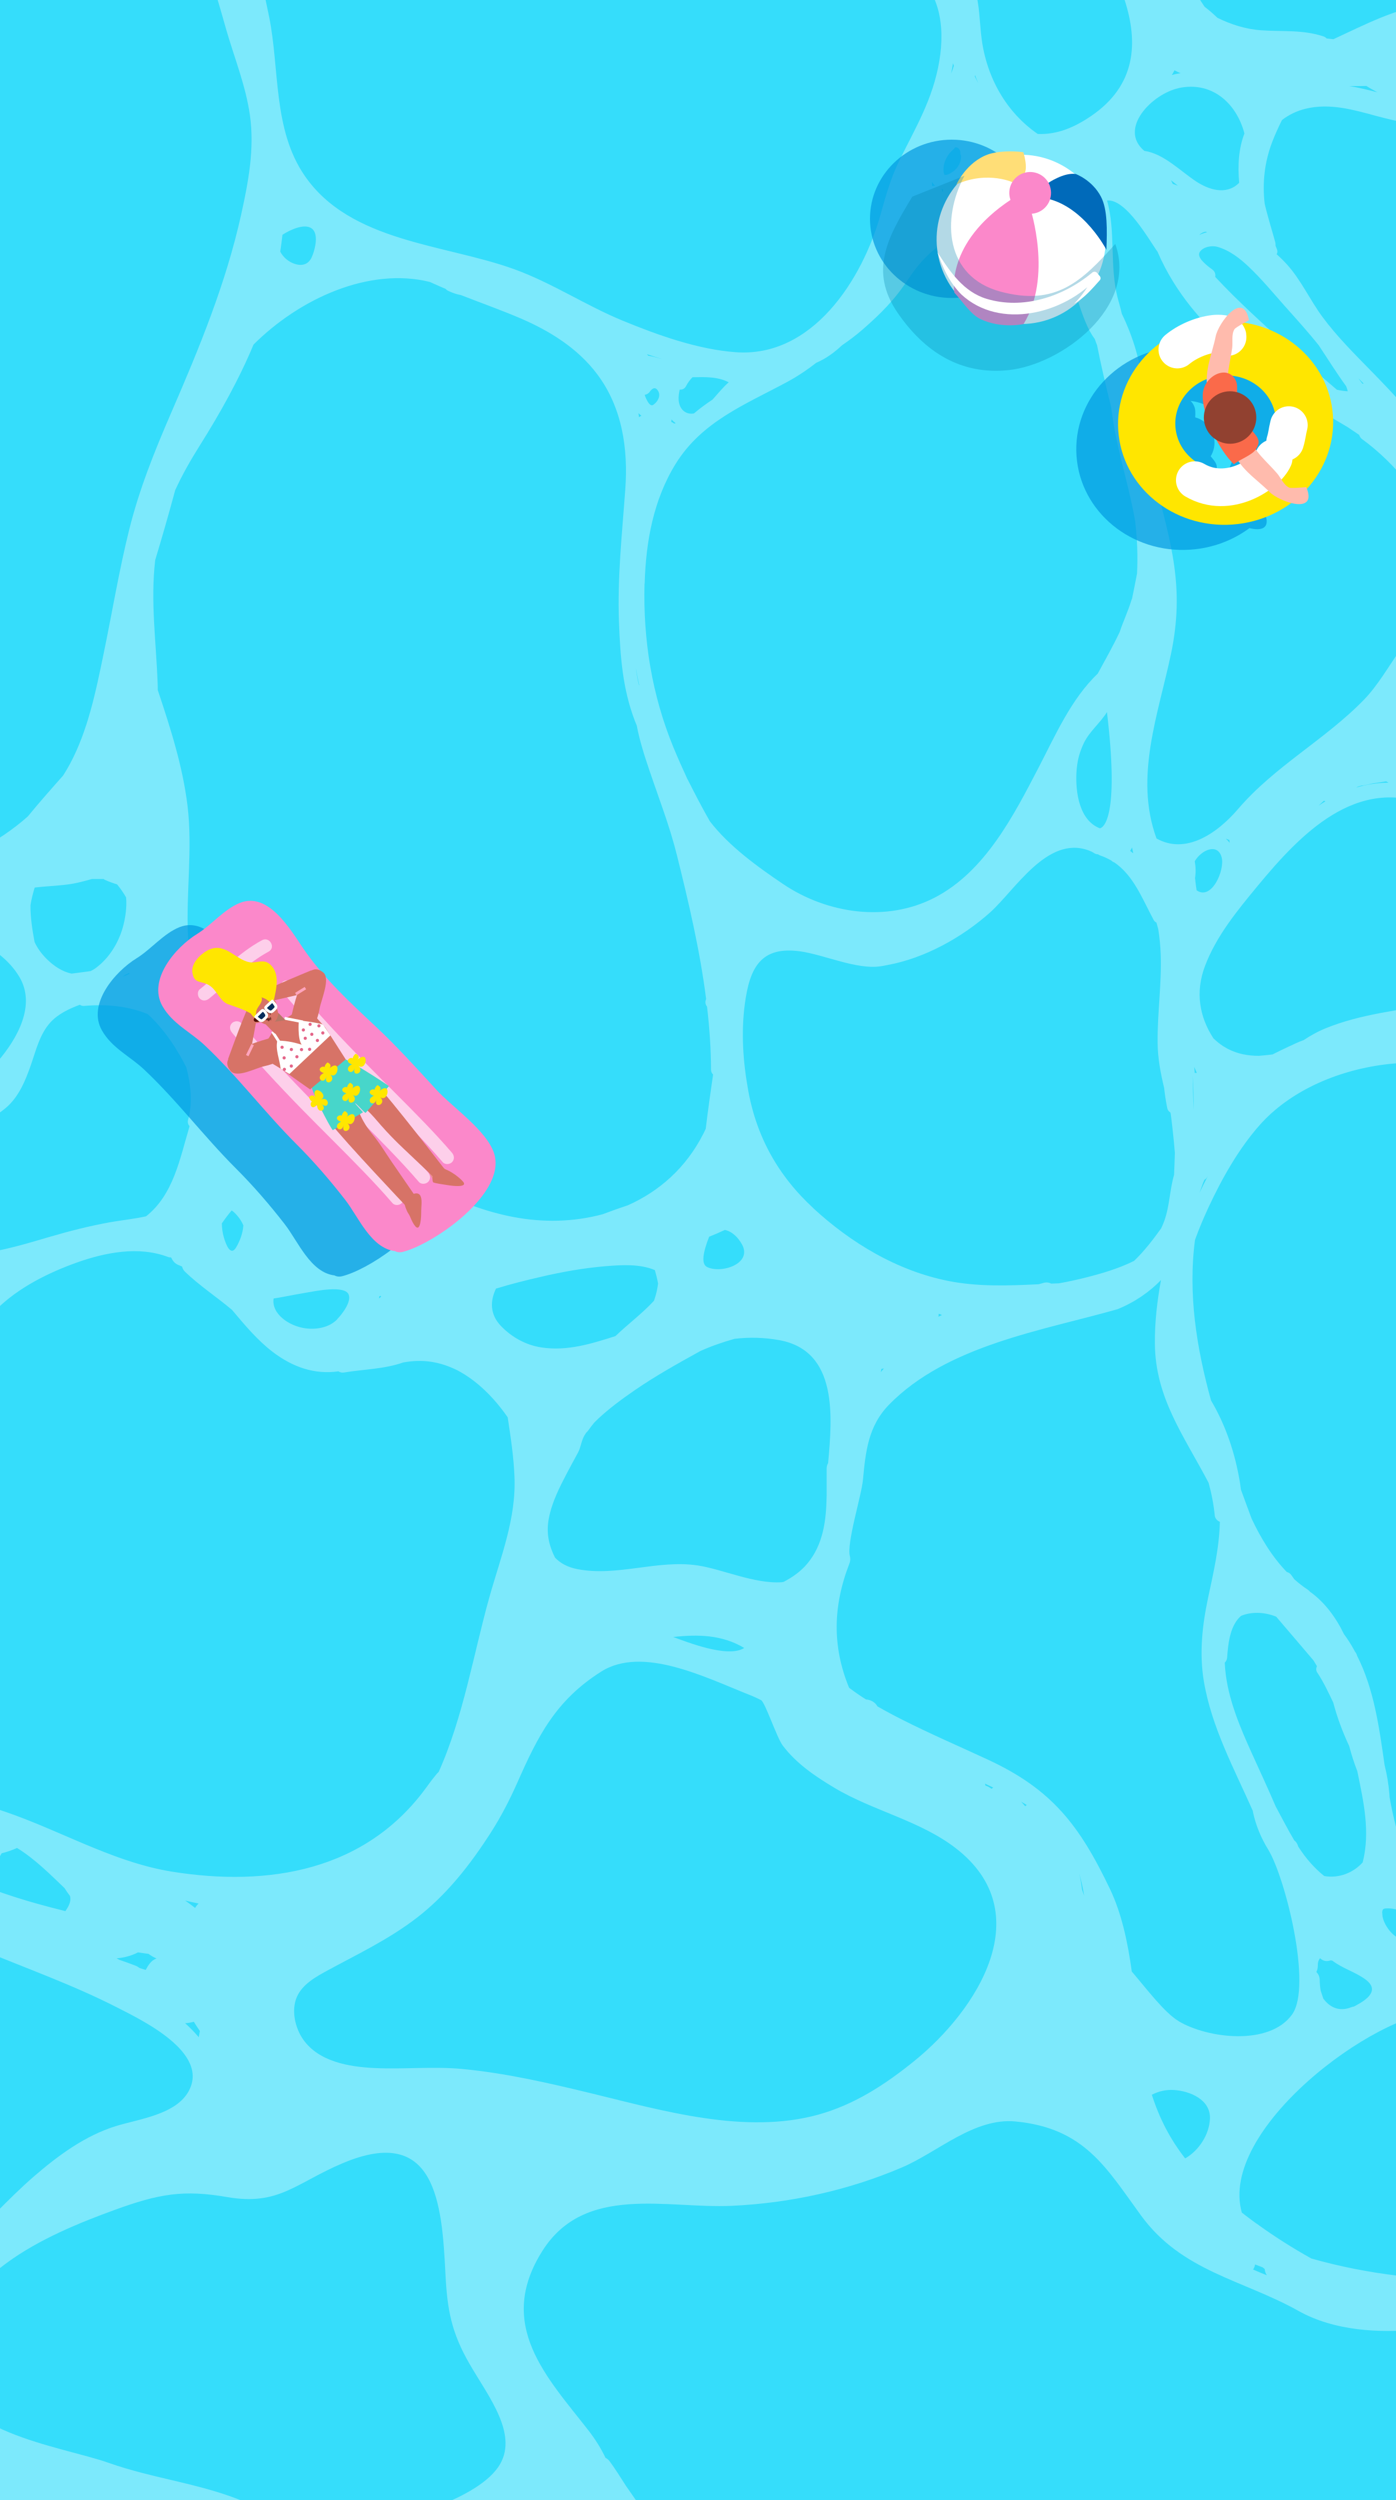 <?xml version="1.0" encoding="UTF-8"?>
<svg id="_레이어_2" data-name="레이어 2" xmlns="http://www.w3.org/2000/svg" xmlns:xlink="http://www.w3.org/1999/xlink" viewBox="0 0 400 716">
  <defs>
    <style>
      .cls-1, .cls-2, .cls-3, .cls-4, .cls-5 {
        fill: none;
      }

      .cls-1, .cls-6, .cls-7, .cls-5 {
        stroke-width: .79px;
      }

      .cls-1, .cls-6, .cls-4 {
        stroke: #fff;
      }

      .cls-1, .cls-7, .cls-4, .cls-5 {
        stroke-miterlimit: 10;
      }

      .cls-2 {
        stroke-width: 1.18px;
      }

      .cls-2, .cls-6 {
        stroke-linejoin: round;
      }

      .cls-2, .cls-6, .cls-4 {
        stroke-linecap: round;
      }

      .cls-2, .cls-7 {
        stroke: #500b02;
      }

      .cls-8 {
        fill: #e46589;
      }

      .cls-8, .cls-9, .cls-10, .cls-3, .cls-11, .cls-12, .cls-13, .cls-14, .cls-15, .cls-16, .cls-17, .cls-18, .cls-19, .cls-20, .cls-21, .cls-22, .cls-23, .cls-24, .cls-25, .cls-26 {
        stroke-width: 0px;
      }

      .cls-9 {
        opacity: .35;
      }

      .cls-9, .cls-27 {
        isolation: isolate;
      }

      .cls-9, .cls-23 {
        fill: #fff;
      }

      .cls-10 {
        fill: #ffbbad;
      }

      .cls-6 {
        fill: #072d5c;
      }

      .cls-28 {
        clip-path: url(#clippath);
      }

      .cls-11 {
        fill: #ffde77;
      }

      .cls-7 {
        fill: #500b02;
      }

      .cls-12 {
        fill: #fa6a4a;
      }

      .cls-13 {
        fill: #eb7967;
      }

      .cls-14 {
        fill: #827c62;
      }

      .cls-15 {
        fill: #47d6ca;
      }

      .cls-16 {
        fill: #ffe600;
      }

      .cls-17 {
        fill: #914130;
      }

      .cls-18 {
        fill: #006aba;
      }

      .cls-19 {
        fill: #672a23;
      }

      .cls-4 {
        stroke-width: 10.79px;
      }

      .cls-29 {
        opacity: .6;
      }

      .cls-20 {
        fill: #fb88ca;
      }

      .cls-21 {
        fill: #0098e0;
      }

      .cls-22 {
        fill: #ea8d8d;
      }

      .cls-30 {
        opacity: .4;
      }

      .cls-30, .cls-31, .cls-32 {
        mix-blend-mode: multiply;
      }

      .cls-5 {
        stroke: #ffa4bd;
      }

      .cls-31 {
        opacity: .3;
      }

      .cls-32 {
        opacity: .7;
      }

      .cls-24 {
        fill: #0080aa;
      }

      .cls-25 {
        fill: #d77367;
      }

      .cls-26 {
        fill: #35ddfb;
      }
    </style>
    <clipPath id="clippath">
      <rect class="cls-3" width="400" height="716"/>
    </clipPath>
  </defs>
  <g id="_레이어_1-2" data-name="레이어 1">
    <g class="cls-27">
      <g id="_레이어_2-2" data-name=" 레이어 2">
        <g id="_레이어_1-2" data-name=" 레이어 1-2">
          <g class="cls-28">
            <g>
              <rect class="cls-26" width="400" height="716"/>
              <path class="cls-9" d="M916.64-152.35c-6.21-12.45-18.17-21.5-29.97-28.31-11.33-6.54-23.38-11.46-35.83-15.32-21.09-6.56-42.17-2.34-63.34,1.37-23.24,4.08-46.57,3.34-69.9.07-2.86-.4-5.7-.88-8.54-1.39-.26-.31-.59-.59-1.01-.83-12.94-7.09-27.02-10.19-41.05-7.36-.59-1.31-1.96-2.28-3.82-1.88-2.02.42-3.98.93-5.89,1.51.24-2.18-1.59-4.62-4.13-3.74-21.57,7.46-41.72,24.37-65.6,24.81-10.38.2-12.84-5.48-21.14-8.84-10.83-4.41-26.58-1.39-37.93-.16-32.55,3.51-73.63-1.16-101.96,16.79-11.15,7.07-24.22,13.7-37.88,7.88-12.25-5.24-15.17-19.44-20.4-30.37-3.05-6.37-24.47-39.1-29.36-17.67-2.76,12.05,17.1,29.16,21.43,39.54.75,1.8,1.39,3.71,1.92,5.69-6.17-3.93-14.89-5.09-21.45-5.99-3.43-.47-6.82-1.12-10.21-1.78-.27-.14-.58-.22-.95-.22h-.15c-3.74-.74-7.48-1.48-11.27-2.06-1.02-.15-2.06-.28-3.08-.42-.35-.43-.86-.74-1.51-.74h-6.86c-5.99-.34-12-.31-18-.07-12.67.51-25.38,1.78-37.88,3.94-3.66.63-7.64,1.33-11.65,2.3-7.28-.49-14.69-.12-21.95.88-1.43-.05-2.84-.1-4.26-.11-1.83-.55-3.67-1.01-5.53-1.39-.18-.82-.79-1.53-1.88-1.53-3.89,0-7.79.03-11.68.07-2.14-.05-4.29-.05-6.44,0-.43,0-.87.04-1.3.05-.46-.05-.93-.09-1.39-.13-.36-.03-.67.04-.95.19-3.04.05-6.09.1-9.13.16-6.6-1.29-13.49-1.26-20.16-.94-2.51.12-5.03.28-7.55.5-4.71-.15-9.4-.23-14.11-.2-11.92.04-24.01.62-35.83,2.52-2.33.04-4.65.07-6.98.09-5.16-3.55-12.13-3.34-18.1-2.88-3.73.28-7.42.86-11.12,1.44-9.03-.12-18.05.32-27,1.6-.62.09-1.05.52-1.28,1.06-12.62,1.08-25.15,2.54-37.68,4.42-1.51,0-3.01,0-4.53.05-.62,0-1.09.24-1.41.58-1.39.09-2.77.24-4.14.42-.4-.22-.78-.28-1.14-.23l-.38-.57c-.7-1.06-2.13-1.1-3.01-.51-1.86-.3-3.85-.26-5.66.05-9.19,1.53-18.12,6.12-26.36,10.63-.26-.03-.52,0-.82.12-10.11,3.77-19.87,8.4-29.16,13.89-2.69,1.4-5.29,3.04-7.75,4.78-3.4,2.23-6.68,4.7-9.54,7.5-6.12,5.34-11.73,11.37-16.36,18-.05.07-.1.15-.14.23-.95,1.18-1.88,2.38-2.8,3.59-.52-3.23-6.07-2.84-6.56.96-.01.15-.04.3-.05.44-.03,0-.07.03-.09.03-1.41-.8-3.32-.67-4.34,1.16-4.2,7.51-8.96,15.29-14.53,21.86-2.6,3.06-5.51,6.19-7.44,9.76-1.05.22-2.03.9-2.53,2.15-1.14,2.88-2.15,5.73-2.74,8.79-.26,1.32.28,2.49,1.14,3.27.81,2.68,4.22,3.55,5.99.93.59-.9,1.22-1.78,1.87-2.64,1.33.59,3.05.38,4.18-1.21,2.06-2.89,4.51-5.52,7.04-8.09,1.13-.71,2.35-1.28,3.7-1.64,5.45-1.49,8.51,3.92,9.64,8.22,1.09,4.19,1.25,8.57,2.17,12.81.83,3.92,3.34,7.77,6.19,10.51,6.02,5.83,14.59,6.33,22.39,4.71,10.06-2.09,19.02-7.35,24.94,4.46,1.13,3.35,1.95,6.74,2.47,9.97,1.45,15.91-.79,31.73-6.04,46.91-2.02,3.27-3.54,6.85-4.36,10.73-.03.11-.03.22-.04.34-5.38,12.16-11.84,23.96-14.04,37.15-1.33,7.97-.47,15.95,1.2,23.8,1.6,7.5,3.21,14.39,3.39,21.85-.74.31-1.39.97-1.47,1.84-.31,3.19-.94,6.29-1.76,9.32-1.83,3.49-3.62,7-5.34,10.54-6.7,11.13-13.84,22.05-15.52,35.19-.15,1.13-.23,2.25-.3,3.37-.07.39-.15.78-.22,1.16-2.29,5.09-6.07,9.45-10.32,13.73-.44.44-.59,1.04-.54,1.61-.39.32-.78.63-1.17.94-1.01.65-1.99,1.33-2.91,2.1-2.46,1.63-5.06,3-7.72,4.02-6.23,2.38-14.46,2.96-20.14,6.96-2.26.5-4.49,1.17-6.64,2.18-.77.36-1.25,1.54-.94,2.33.59,1.56.96,3.15,1.18,4.76-.15.27-.28.52-.43.79-.58,1.12-.12,2.25.74,2.77.07,1.43.07,2.87.08,4.32,0,1.71,2.3,2.84,3.51,1.45,4.55-5.18,11.23-10.81,18.52-14.91,2.65-.98,5.39-1.75,8.18-2.28,2.57-.34,5.22-.48,7.8-.79,3.46-.04,6.89.35,10.17,1.24,4.95,4.2,8.3,10.42,12.09,15.92.75,2.84,1.3,5.73,1.96,8.6-.03,5.53-.32,11.07-1.2,16.58-.12.74.12,1.36.54,1.8-.74,8.04-1.8,16.07-2.69,24.03-.63,5.64-1.48,11.29-3.89,16.49-2.54,5.51-7.37,9.13-12.37,12.25-8.81,5.52-18.71,9.03-27.22,15.06-2.65,1.88-5.09,4.07-7.26,6.47-5.07,3.31-9.28,7.7-14.24,11.15-1.05.73-1.14,2.1-.59,3-.54.59-1.09,1.17-1.63,1.76-.62.15-1.18.61-1.47,1.41-.03.08-.05.15-.07.23-.16.17-.32.35-.5.51-.71.73-.73,1.59-.38,2.27-.86,3.1-1.37,6.25-1.41,9.46-1.28,5.65-1.71,11.51-1.01,17.2.23,1.83,2.81,3.07,3.83,1.04,1.43-2.84,2.22-5.87,3-8.91.42-.63.82-1.28,1.22-1.93.93.46,2.31.23,2.92-.7,5.89-9.06,10.83-18.68,16.87-27.65.67.27,1.44.17,2.04-.52,7.4-8.71,15.98-15.28,25.76-20.08.09-.04.19-.08.28-.11,2.19-.51,4.36-1.12,6.48-1.86,3.34-.7,6.82-1.05,10.52-.98.51,0,.91-.12,1.22-.35,2.35.74,4.69,1.78,7.01,3.1,8.43,4.79,15.36,12.01,22.56,18.41,7.65,6.81,16.96,11.74,24.1,19.08,3.99,4.1,6.98,9.41,10.28,14.09,3.58,5.06,6.82,10.27,9.52,15.86,2.03,4.2,3.32,8.58,3.56,12.94-.24.9-.5,1.8-.73,2.72-5.04,11.54-13.61,22.17-23.11,29.08-.44.32-.7.75-.83,1.21-1.09.73-2.19,1.47-3.28,2.21-21.87,12.9-44.29,26.61-54.47,50.16-1.53,2.11-3.07,4.23-4.63,6.31-3.46,4.66-6.74,8.7-11.61,11.91-1.74,1.14-3.44,1.55-5,2.24-2.53-.89-5.11-1.6-7.72-2.21-4.77-1.56-9.51-3.19-14.08-5.22-2.73-2.06-5.37-4.23-7.94-6.38-.98-.82-2.39-.52-3.12.26,0,0-.03-.01-.04-.03-2.04-1.41-3.91,1.56-2.5,3.24.59.7,1.21,1.35,1.84,1.98-1.57-.16-3.16-.19-4.77,0-1.35.16-2.19,1.33-2.02,2.45-.89,1.01-.81,2.75.93,3.26.4.12.81.26,1.21.38-1.61.34-2.3,2.81-.6,3.81,6.83,4.02,15.87,6.3,24.94,6.37,1.57.48,3.12,1.01,4.65,1.59.08.05.15.12.23.17.13.69.59,1.27,1.43,1.43.22.04.42.07.63.11,5.68,4.13,11.81,8.12,16.14,13.53.18.46.44.78.77.98,5.57,7.65,4.22,17.32,1.64,25.87-1.71,2.14-3.4,4.28-4.72,6.72-.46.83-.48,1.71-.24,2.49,1.1,3.57-9.47,17.93-12.28,21.54-5.7,7.32-14.9,15.64-24.86,15.16-6.36-.31-12.41-6.03-18.35-2.48-2.81,1.68-7.84,12.72-7.32,15.92,1.64,10.14,17.73,10.27,25.76,13.53,40.31,16.34,102.9,49.44,80.27,103.58-4.33,10.38-24.18,27.49-21.43,39.53,4.9,21.44,26.32-11.31,29.36-17.67,5.23-10.93,8.16-25.13,20.4-30.37,13.67-5.84,26.73.81,37.88,7.87,28.33,17.94,69.4,13.27,101.96,16.79,11.35,1.23,27.09,4.24,37.93-.16,8.3-3.38,10.75-9.04,21.14-8.84,23.86.46,44.01,17.35,65.6,24.81,2.54.88,4.37-1.56,4.13-3.74,1.91.58,3.87,1.09,5.89,1.51,1.86.39,3.21-.58,3.82-1.89,14.03,2.83,28.11-.26,41.05-7.36.43-.23.77-.53,1.01-.84,2.84-.51,5.68-.98,8.54-1.39,23.32-3.26,46.66-4.01,69.9.07,21.17,3.72,42.24,7.93,63.34,1.37,2.99-.93,5.95-1.93,8.89-2.98-.43.2-.85.43-1.29.62-1.88.86-.73,3.38.95,3.53,4.59.39,9.03,1.44,13.37,2.91.1.65.49,1.27,1.27,1.56.28.11.57.2.85.27,2.8.9,5.49,2.02,8.1,3.35.36.34.71.67,1.08,1-.34-.17-.66-.35-.99-.51-2.18-1.1-3.94,1.91-1.91,3.27,8.8,5.87,17.7,11.29,28.1,13.37,3.15,2.03,6.54,3.72,10.17,4.99.51.17.94.15,1.29-.03,17.49,9.87,40.51,12.36,57.65,2.85.62-.34.9-.91.92-1.51,7.14-4.41,14.28-8.95,21.17-13.84.69.56,1.74.69,2.5-.09,1.7-1.72,3.31-3.51,4.87-5.37,8.82-6.85,16.99-14.46,23.83-23.37.01,0,.03-.03.04-.04.09-.12.2-.26.3-.38.21-.28.31-.57.34-.85.98.62,2.62.1,2.88-1.12.98-4.66,1.49-9.36,1.78-14.07,2.52-4.6,4.4-9.56,5.59-14.77,1.78-7.66,1.94-15.37,1.45-23.1,5.29-14.67,10.51-29.36,18.2-42.99.38-.66.3-1.35-.01-1.89.28-.16.57-.32.86-.47.85-.44,1.06-1.39.82-2.18,1.48-1.4,2.85-2.92,4.05-4.59,9.09.48,17.78,3.49,25.13,10.9,5.98,6.04,12.7,11.48,19.38,16.89,1.99,1.98,3.94,4.01,5.74,6.17.82,1,1.86,2.21,2.81,3.55-.31.59-.32,1.31.04,1.97,1.51,2.72,2.22,5.18,1.91,8.3-.2,2.03,2.96,2.83,3.83,1.04.32-.65.57-1.31.74-1.95.19.09.39.16.59.2.71.77,1.84,1.04,2.74-.03,1.2-1.41,2.45-2.76,3.74-4.08.87-.58,1.72-1.18,2.53-1.84h.03c.85.24,1.74.42,2.69.49,2.41.16,2.54-3.03.74-3.96.36-.46.71-.96,1.04-1.47.31-.5.36-1.02.23-1.49.03-1.14-.7-2.33-2.01-2.15-2.15.28-4.28-.31-6.23-1.23-7.52-3.55-14.03-9.17-20.11-14.75-5.88-5.4-11.8-10.77-17.66-16.19-7.12-6.56-15.12-14.93-13.21-25.48,1.29-7.16,5.33-12.85,11.37-16.85,12.28-8.1,27.3-10.59,39.73-18.41,5.98-3.76,11.81-8.87,14.12-15.78,1.59-4.75,1.43-9.73,2.09-14.65,1.51-11.24,7.25-21.42,16.75-27.65,6.78-4.44,15.06-7.94,18.29-15.96,3.83-9.56,1.33-20.49,3.89-30.4.43-1.66.9-3.19,1.22-4.67,3.19-6.58,5.49-13.93,5.96-21.15,1.06-5.42,1.73-10.92,1.99-16.41.89-3.34,1.28-6.77,1.51-10.24,4.67-18.08,8.62-30.6,4.63-49.64-3.62-17.22-10.52-35.11-4.22-52.59,5.29-14.65,9-23.29,9.74-39.09.89-18.87.36-37.68,1.99-56.48,1.43-16.5-6.09-32.55-22.61-39.43-.01,0-.04,0-.05,0-21.53-6.17-48.91-10.31-65.6-27.39-6-6.14-6.71-13.5-7.47-21.47-.44-4.71-4.76-18.24-3.74-21.96.16-.61.15-1.31-.16-2.1-4.67-12.05-4.99-23.58-.08-35.54,1.56-1.18,3.17-2.3,4.84-3.35,1.21-.08,2.41-.63,3.09-1.68.07-.09.13-.2.2-.31,2.3-1.32,4.63-2.56,6.97-3.74,8.12-4.12,16.49-7.7,24.73-11.54,18.36-8.52,26.23-18.86,34.92-37.03,4.9-10.23,6.35-23.19,7.46-34.47,2.99-30.29,10.12-43.6,34.46-61.31,5.07-3.69,10.34-7.04,15.78-10.06,8.14-2.29,16.46-3.93,24.84-4.91,18.45-2.19,48.29,2.73,65.71-6.02,4.44-2.24,8.24-5.47,11.28-9.32,8.12-10.31,10.67-25.06,4.71-37.02h-.1ZM-94.56,272.46c.05-.52.11-1.04.16-1.56.04.3.08.58.12.89.04.23.09.47.15.7-.15-.01-.28-.03-.43-.03h0ZM465.34-153.53c13.22-4.67,26.67-5.91,39.53-11.39,9.98-4.25,19.36-7.16,30.34-6.7,11.22.46,35.09,7.16,41.78,16.77,6.28,9.03-2.69,20.15-8.11,29.52-5.29,9.13-6.46,15.55-6.98,26.15-1.01,20.08-2.81,42.67-29.4,31.46-13.45-5.67-18.32-12.28-33.09-9.72-12.51,2.17-19.56.96-32.11-3.61-19.91-7.23-47.17-18.98-48.18-43.76-.81-19.83,32.82-23.99,46.22-28.71h0ZM634.29,103.43c7.02-1.06,16.21-5.32,24.01-4.81.19.04.36.08.55.09,2.57,1.33,4.91,2.98,6.78,5.2,4.63,5.52,5.46,12.52,5.57,19.51,0,.09-.03.19-.03.28v7.42c0,.65.16,1.17.42,1.63,1.2,13.3,2.84,32.1-13.92,35.2-4.32.79-8.64.88-12.9.39-3.34-.96-6.63-2.07-9.8-3.51-6.46-3.57-12.9-7.15-18.98-11.35-3.42-2.36-6.98-4.98-10.2-7.96-.42-.4-.83-.82-1.25-1.24-.57-.73-1.13-1.45-1.65-2.18-.19-.26-.39-.47-.61-.66-.15-.24-.31-.47-.46-.71-.93-1.59-1.05-3.43-1.87-4.97-1.04-1.95-2.11-3.88-3.15-5.84-2.12-4.06-4.34-8.36-5.19-12.92h0c-.04-.26-.11-.49-.13-.73-.63-4.05.3-7.44,1.88-10.61,1.49-1.57,3.58-2.75,6.42-3.3,11.39-2.22,22.99,2.79,34.5,1.05h.01v.02ZM627.23,82.95s.03,0,.04-.01c3.43-1.22,15.63-6.19,20.32-3.12-6.38,3.81-13.28,3.93-20.36,3.14h0ZM636.67,265.65c-1.76,13.92-4.98,27.63-8.39,41.28-2.06,8.26-5.14,16.09-7.84,24.14-1.41,4.19-2.81,8.52-3.65,12.91-.17.44-.36.89-.54,1.33-3.52,9.22-4.17,18.36-4.55,28.16-.5,12.88.87,25.28,1.8,38.08.85,11.68-.89,23.58-8.12,33.15-5.57,7.36-13.48,12.29-21.86,15.88-5.64,2.42-11.41,4.46-17.11,6.69-1.28.22-2.42.62-3.66,1.23-.31.15-.54.34-.71.55-.55.23-1.1.46-1.64.7-.87.38-1.84.82-2.89,1.29-17.42,4.31-37.3-4.74-50.52-17.93-4.2-10.03-9.56-19.61-15.37-28.86-2.68-4.25-5.07-8.48-7.09-12.87-1.79-6.7-3.71-13.37-5.72-20-1.39-11.78.24-23.18.69-35.04.03-.71.03-1.44.04-2.17,3.63-10.85,7.14-21.78,8.53-33.15,1.51-12.37-.44-24.81.14-37.22.13-2.76.36-5.61.81-8.44.08-.46.16-.9.23-1.36,1.12-6.15,3.32-12.09,7.72-16.58,5.14-5.25,11.5-9.01,17.66-13,1.39-.88,2.76-1.8,4.1-2.76,1.39-.97,2.73-1.98,4.05-3.03,3.42-2.69,6.68-5.57,9.79-8.56,6.4-5.65,12.94-11.2,20.3-15.53,1.25-.74,2.53-1.45,3.82-2.15.95-.36,1.83-.84,2.65-1.39,6.95-3.51,14.31-6.27,21.98-7.75,8.68-1.67,17.55-1.44,25.74.77,2.38.9,4.79,1.76,7.21,2.56,8.98,4,16.65,10.76,21.58,20.39.26.51.5,1.02.74,1.53.6,5.18,1.36,10.35,2.1,15.52-.35.34-.59.81-.59,1.44-.03,6.06-.46,12.06-1.14,18.02-.46.57-.63,1.33-.26,2.15h-.01l-.02.02ZM617.43,432.31c.2.17.43.31.7.39-.3.22-.58.49-.85.77.05-.39.09-.78.14-1.17h.01,0ZM616.53,360.51c.11-.82.23-1.63.38-2.44.15-.85.34-1.67.52-2.5.03,0,.05.03.08.03-.35,1.63-.69,3.26-.97,4.9h-.01ZM524.44,485.48c-1.48,2.87-6.04.89-8.08-.27-.36-.2-.71-.42-1.06-.63-.16-1.63-.38-3.23-.62-4.85.86-1.63,2.46-3.02,4.36-3.57,2.03-.59,3.74-.03,4.67,1.99.83,1.82,1.78,5.37.75,7.32h-.02ZM359.97,636.81c-1.44-1.05-2.81-2.09-4.14-3.11-6.78-23.73,37.96-57.2,57.14-57.67,17.3-.42,33.06,9.33,49.86,11.68,14.49,4.68,25.53,14.91,37.51,24.24,1.6,2.37,3.03,4.79,4.24,7.39.07.63.12,1.27.15,1.91.05,1.53-.15,2.87-.57,4.07-2.78,7.89-30.51,15.98-38.35,18.72-8.77,3.07-17.7,5.79-26.66,8.4-13.6-.5-27.95.58-38.55-.67-8.38-1-16.71-2.62-24.84-4.93-5.45-3.03-10.71-6.37-15.78-10.05h-.01v.02ZM362.97,651.63c-1.3-.52-2.62-1.06-3.92-1.64.28-.42.49-.91.58-1.45.71.28,1.44.57,2.17.83.19.16.38.32.57.48.05.62.27,1.24.62,1.78h-.02ZM337.75,578.87c-4.1-2.45-9.07-9.1-13.46-14.23-1.12-8.21-2.87-16.57-6.24-23.62-8.69-18.17-16.56-28.51-34.92-37.03-8.26-3.84-16.62-7.42-24.74-11.54-2.34-1.18-4.67-2.42-6.97-3.74-.07-.11-.13-.2-.2-.31-.7-1.04-1.9-1.6-3.09-1.68-1.67-1.05-3.28-2.17-4.84-3.35-4.91-11.95-4.59-23.49.08-35.54.31-.78.32-1.49.16-2.1-1.02-3.71,3.29-17.24,3.74-21.95.75-7.97,1.47-15.33,7.46-21.47,16.69-17.08,44.05-21.24,65.6-27.39.01,0,.03,0,.05-.03,4.88-2.03,8.97-4.87,12.28-8.28-1.08,5.91-1.79,11.9-1.75,18.13.11,15.57,8.22,26.3,15.4,39.95.82,3.03,1.45,6.12,1.75,9.32.08.88.73,1.54,1.47,1.84-.17,7.46-1.8,14.35-3.39,21.85-1.67,7.85-2.53,15.83-1.2,23.8,2.21,13.19,8.66,25,14.04,37.15.01.11.01.22.04.34.83,3.88,2.35,7.46,4.36,10.73,4.82,7.83,12.71,39.02,6.85,47.22-6.5,9.09-24.25,6.87-32.51,1.93h.03ZM346.69,606.77c-.16,4.52-3.15,9.14-7.1,11.4-4.3-5.51-7.34-11.36-9.55-18.23,1.91-1,4.06-1.52,6.4-1.36,4.56.31,10.45,2.76,10.25,8.18h0ZM310.66,542.95c-.21-.59-.43-1.2-.63-1.79-.19-1.53-.43-3.06-.77-4.56.59,2.1,1.04,4.23,1.4,6.35ZM294.2,516.95c-.16.11-.31.22-.46.34-.36-.43-.74-.85-1.13-1.28.52.31,1.06.62,1.57.93h.02ZM98.22,321.72c-3.12-2.98-6.39-5.87-9.79-8.56-1.3-1.06-2.66-2.06-4.05-3.03-1.35-.96-2.72-1.88-4.1-2.76-6.16-4.01-12.52-7.75-17.66-13-4.4-4.5-6.59-10.43-7.72-16.58-.08-.46-.15-.9-.23-1.36-.44-2.83-.69-5.68-.81-8.44-.58-12.4,1.37-24.85-.13-37.22-1.39-11.38-4.9-22.3-8.53-33.15,0-.73,0-1.45-.04-2.17-.44-11.87-2.07-23.26-.69-35.04,2-6.65,3.93-13.31,5.72-20,2-4.39,4.41-8.62,7.09-12.87,5.81-9.25,11.18-18.83,15.37-28.86,13.24-13.19,33.1-22.24,50.52-17.93,1.05.47,2.02.92,2.89,1.29.55.24,1.09.47,1.64.7.16.22.4.4.71.55,1.24.59,2.38,1,3.66,1.22,5.7,2.23,11.47,4.27,17.11,6.68,8.38,3.61,16.3,8.52,21.86,15.88,7.24,9.57,8.99,21.47,8.12,33.15-.93,12.8-2.29,25.2-1.8,38.08.38,9.8,1.02,18.94,4.55,28.16.18.44.36.89.54,1.33.83,4.4,2.23,8.72,3.65,12.91,2.72,8.05,5.78,15.88,7.84,24.15,3.4,13.65,6.62,27.37,8.39,41.29-.38.82-.2,1.6.26,2.15.69,5.96,1.12,11.97,1.14,18.02,0,.63.24,1.1.59,1.44-.74,5.17-1.49,10.34-2.1,15.52-.24.51-.47,1.02-.74,1.53-4.92,9.65-12.59,16.4-21.57,20.39-2.42.8-4.83,1.66-7.21,2.56-8.19,2.22-17.07,2.45-25.74.77-7.65-1.47-15.01-4.23-21.98-7.74-.82-.55-1.69-1.02-2.65-1.39-1.29-.7-2.56-1.41-3.82-2.15-7.36-4.33-13.88-9.87-20.3-15.53h.01ZM109.21,371.35c-.2.18-.42.35-.62.54.03-.2.05-.4.08-.61.14-.05.28-.09.4-.15.04.07.08.15.13.22h.01ZM96.66,377.81c-2.3,2.42-5.97,3.04-9.15,2.62-4.8-.65-9.79-4.23-9.11-8.54.87-.13,1.74-.28,2.6-.44,2.35-.43,4.69-.9,7.05-1.29,1.99-.32,10.73-2.19,11.85.59.86,2.15-1.95,5.68-3.26,7.04h.01v.02ZM69.73,350.98c-.15,2.22-1.02,4.5-2.04,6.22-1.67,2.83-3-.98-3.51-2.68-.4-1.33-.59-2.73-.62-4.15.04-.05.08-.09.12-.15.85-1.24,1.74-2.42,2.7-3.55.85.54,1.64,1.51,2.1,2.11.52.7.94,1.44,1.26,2.19h-.01,0ZM6.81-117.46c-1.57-1.16-3.28-2.15-4.88-3.3-12.93-9.23-6.11-21.47,3.65-29.91,12.15-10.51,21.82-14.59,37.43-12.3,11.76,1.72,23.16-1.37,34.92-1.26,12.47.11,24.83,2.45,37.26,2.42,5.43,0,10.84-.66,16.21-1.55h1.4c.53,0,.94-.19,1.26-.47,4.57-.82,9.12-1.78,13.65-2.64,16.38-3.11,31.9-3.11,48.19.34,11.45,2.42,23.46,6.31,33.4,12.96.59.81,1.18,1.62,1.79,2.42.4.54,1.04.79,1.67.83,2.38,2.4,4.68,4.87,6.89,7.36.83,1.56,1.74,3.08,2.65,4.62.44.73,1.16,1.02,1.84.96,4.52,10.59,1.55,22.55-5.04,33.06-.11.16-.18.32-.21.49-5.03,4.13-9.97,8.35-14.5,12.92-17.07,17.23-41.4,10.7-61.16,3.85-10.61-3.67-20.71-5.61-31.92-5.17-8.47.34-16.95,1.45-25.15,3.63-8.04,2.14-15.52,6.93-23.96,7.51-6.73.47-12.19-2.99-17.97-5.88-9.74-4.86-19.25-10.15-28.92-15.14-9.64-4.98-19.05-10.4-28.5-15.76h.01,0ZM24.39-96.14c-7.94-3.14-14.94-8.32-21.74-13.74.15.04.31.05.46.05,3.07,2.54,6.28,4.71,8.55,6.26,4.08,2.76,8.35,5.17,12.71,7.43h.02ZM-8.02-148.37c-.44.89-.83,1.82-1.18,2.77-.04-.24-.13-.48-.3-.74-.39-.62-.77-1.26-1.13-1.9.65-.26,1.18-.88,1.33-1.6.38.35.77.7,1.17,1.04.04.15.08.28.11.43h0ZM337.71,25.23c9.54-2.06,16.58,4.32,18.86,12.99-1.67,4.33-1.95,9.17-1.51,14.11-.08.08-.16.17-.24.26-3.59,3.32-8.45,1.76-12.08-.62-4.55-2.99-9.29-7.97-14.86-8.76-7.53-6.35,2.23-16.31,9.83-17.96h0v-.02ZM335.79,21.47c.26-.43.5-.89.75-1.33.55.3,1.13.57,1.73.82-.83.12-1.65.28-2.47.53h-.01v-.02ZM347.33,77.15c-.1-.07-.19-.13-.28-.2s-.2-.15-.32-.23c-.78-.58-1.64-1.33-2.41-2.19-.66-.83-1.02-1.72-.48-2.46,1.05-1.45,3.48-1.82,5.08-1.35,3.4,1,6.3,3.24,8.85,5.65,3.69,3.49,6.89,7.38,10.25,11.16,3.33,3.73,6.7,7.44,9.83,11.35,2.61,3.92,5.12,7.97,7.89,11.77.17.47.32.94.44,1.41-1.06-.05-2.1-.22-3.12-.44-4.74-4.04-9.42-8.14-14-12.34-7.02-6.43-14.31-12.94-20.86-19.98.15-.75-.08-1.59-.89-2.15h.02ZM343.59,67.32c.55-.54,1.17-.85,1.84-.97.15.05.31.11.46.17-.26.05-.51.12-.78.2-.57.17-1.06.38-1.52.59h0ZM337.43,53.16c-.47-.17-.94-.34-1.41-.5,0,0,0-.04-.03-.07-.15-.34-.3-.66-.46-.98.65.53,1.29,1.04,1.91,1.53h-.01v.02ZM331.71,72.19c10.18,23.54,32.6,37.26,54.47,50.16,1.09.74,2.18,1.48,3.28,2.21.12.46.39.9.83,1.21,9.48,6.89,18.05,17.53,23.11,29.07.24.9.48,1.8.73,2.72-.26,4.38-1.53,8.74-3.56,12.94-2.7,5.59-5.95,10.8-9.52,15.86-3.3,4.67-6.28,9.99-10.28,14.09-11.22,11.51-25.43,18.9-36.03,31.26-6.21,7.24-15.13,13.07-23.36,8.43-.03-.08-.05-.15-.08-.23-6.3-17.49.6-35.38,4.22-52.59,4.01-19.06.04-31.57-4.63-49.64-.24-3.47-.62-6.9-1.51-10.24-.26-5.49-.93-10.98-1.98-16.42-.47-7.21-2.76-14.56-5.96-21.15-.32-1.48-.79-3.02-1.22-4.67-2.33-9.02-.48-18.87-3.01-27.78,5.5-.52,12.17,11.54,14.53,14.78h-.03ZM389.28,108.39c.47.48.96.98,1.44,1.47-.11,0-.21.03-.32.05-.36-.47-.73-.94-1.08-1.43,0-.03-.03-.07-.04-.09ZM402.15,122.42c.87,1.09,1.72,2.19,2.53,3.32h-.23c-.62-.96-1.28-1.87-1.98-2.75-.11-.19-.21-.39-.32-.58h0ZM420.17,179.85v-.12c.15,0,.3-.03.46,0,2.89.15,4.09,2.92,3.03,5.8-.88,2.35-3.39,2.11-5.26.88.16-.31.24-.65.22-1.01.61-1.37,1.17-2.76,1.6-4.21.15-.49.11-.93-.05-1.31h.01v-.02ZM448.19,197.53c5.9,1.74,11.77,3.24,17.84,4.32,3.35.59,6.81.9,10.13,1.67,7.83,6.19,9.64,16.37,12.47,25.83-.42.44-.63,1.08-.42,1.84,1.36,4.71.78,10.04-.51,14.97-.52,1.09-1.13,2.25-1.8,3.42-.52.79-1.01,1.6-1.47,2.42-2.18,3.38-4.86,6.78-7.79,9.45-5.6,2.22-11.51,2.91-18.29,2.32-.43-.04-.81.09-1.14.34-3.08-1.16-6.24-2.64-8.45-5.08-3.07-3.38-4.13-8.04-5.6-12.24-1.56-4.47-3.5-9.19-7.24-12.3-3.58-2.97-7.67-4.91-11.89-6.79-8.07-3.55-16.41-8.47-19.29-17.36-.35-1.83-.65-3.66-.81-5.51.27-5.44,3.9-9.73,9.91-11.27,11.46-2.91,23.38.75,34.35,3.99v-.03h0ZM431.66,180.89c.43.39.86.78,1.32,1.14-.16-.04-.31-.07-.46-.11-.23-.05-.43-.05-.63-.04-.07-.34-.13-.67-.23-1.01h0v.02ZM470.32,272.71c-.29-.23-.62-.43-.93-.65.73.27,1.43.57,2.08.89-.09.05-.19.12-.26.19-.27-.22-.58-.35-.9-.43h.01ZM470.47,294.77c-.74,1.29-1.6,2.54-2.58,3.73-1.17.36-2.31.77-3.46,1.28-.16.07-.3.16-.4.27h-3.3c-2.25-.62-4.51-1.25-6.82-1.55-3.26-.42-6.43-.53-9.63-.9-.52-1.7-.94-3.4-1.21-5.09-.03-3.42.52-6.93,1.17-10.49.78-1.67,1.91-3.3,3.46-4.85,2.1-2.09,4.57-3.7,7.18-4.21,1.82.27,3.63.46,5.45.73.5.26,1.01.54,1.51.9,3.71,2.72,6.36,7,7.64,11.39.73,2.48,1.28,5.86.99,8.79h0ZM411.4,287.38c-10.61,2.02-21.45,3-31.55,7.12-2.29.93-4.35,2.09-6.3,3.38-1.56.54-3.07,1.31-4.37,1.9-1.53.7-3.04,1.45-4.56,2.21-1.3.16-2.61.3-3.91.4-3.13,0-6.15-.55-8.94-2.02-.19-.09-.38-.2-.55-.31-.17-.1-.34-.19-.51-.3-.07-.04-.15-.09-.22-.13-.97-.63-1.92-1.39-2.82-2.27-3.97-6.12-5.26-13.15-2.39-20.72,3.24-8.56,9.17-15.76,14.94-22.75,12.4-15.01,28.53-31.97,49.74-23.03,8.99,3.78,17.53,9.71,23.86,17.15,5.37,6.3,10.93,15.94,5.99,24.11-5.76,9.52-18.12,13.31-28.42,15.26h.03-.02ZM417.89,300.45c-.01.09-.04.2-.04.31-.39-.08-.78-.17-1.18-.26.4-.01.81-.04,1.22-.05ZM342.86,254.98c-.17-1.16-.32-2.33-.44-3.49.24-1.64.21-3.16-.08-4.83,1.87-3.24,6.59-5.34,7.71-1.09.94,3.61-2.87,12.45-7.18,9.41h-.01ZM342.92,307.26c-.2,0-.39,0-.58.05-.05-.58-.09-1.17-.15-1.75.23.58.47,1.14.74,1.71h-.01ZM346.05,336.89c-.81,1.56-1.59,3.14-2.35,4.72.34-.97.69-1.92,1.04-2.88.13-.28.26-.57.39-.85.27-.15.52-.36.71-.67.07-.11.13-.22.2-.32h.01,0ZM351.25,240.2c.35.11.67.24,1,.4.03.26.07.52.09.78-.35-.46-.71-.85-1.09-1.18ZM377.82,230.75c.51-.46,1.01-.93,1.49-1.4.09.03.19.04.28.05.05.04.1.1.15.12-.65.39-1.29.79-1.92,1.23h0ZM388.59,225.57c.19-.11.36-.2.54-.31.38-.11.75-.2,1.13-.3.16,0,.32,0,.5-.03.83-.15,1.67-.34,2.48-.54,1.29-.2,2.61-.38,3.93-.61.23.13.46.27.69.38-3.25.03-6.33.52-9.27,1.4h.01-.01ZM341.99,317.92c-.11-3.27-.19-6.55-.26-9.83.23,3.28.32,6.55.26,9.83ZM233.02,345.99c-9.98-9.21-16.18-20.23-18.62-33.61-1.49-8.18-2.09-16.64-.97-24.9,1.38-10.34,4.57-16.61,15.94-15,6.82.97,16.11,5.28,22.91,4.27.6-.09,1.2-.2,1.77-.32h.05c.05,0,.11-.03.18-.04.04,0,.08-.01.12-.03,10.56-1.93,21.28-7.89,29.23-14.98,7.2-6.42,16.38-22.1,28.19-17.86.07.03.12.05.19.07.51.19,1.01.42,1.49.74.39.26.77.35,1.13.34.19.15.4.28.67.36,1.14.39,2.18.88,3.13,1.43.23.24.5.42.81.51,5.58,3.76,8.07,10.46,11.31,16.49.2.38.5.62.82.78.17.63.34,1.26.51,1.91.39,2.4.61,4.81.7,7.12.31,8.45-.97,16.88-.89,25.33.04,4.52.86,8.76,1.88,13.02.21,1.94.5,3.86.89,5.77.12.58.46.97.89,1.21.04.15.07.31.11.46.48,3.7.87,7.4,1.18,11.13-.08,2.07-.12,4.19-.23,6.29-1.27,4.31-1.25,8.9-2.81,13.21-.26.71-.57,1.43-.89,2.11-2.38,3.31-4.83,6.5-7.76,9.32-4.52,2.25-9.59,3.69-13.58,4.7-2.58.66-5.25,1.24-7.94,1.72-.74.03-1.48.05-2.23.09-.65-.35-1.44-.46-2.35-.17-.43.14-.85.24-1.28.35-8.69.42-17.36.75-25.97-.97-14.57-2.93-27.75-10.84-38.58-20.82h0v-.03ZM269.89,376.64c-.35.15-.69.31-1.02.47.07-.28.09-.57.08-.84.16.04.32.09.48.14.15.08.3.15.46.23h0ZM253.27,391.92c-.31.35-.6.7-.9,1.06.07-.31.13-.62.2-.93.23-.04.47-.08.7-.13ZM236.86,428.35c-.11,6.99-.93,13.99-5.57,19.51-1.87,2.22-4.2,3.86-6.78,5.2-.19.01-.38.05-.55.09-7.8.51-17-3.74-24.01-4.8-11.51-1.74-23.11,3.27-34.5,1.05-2.84-.55-4.92-1.71-6.42-3.3-1.59-3.16-2.51-6.56-1.88-10.61.04-.24.09-.47.13-.71.86-4.56,3.07-8.86,5.19-12.92,1.02-1.95,2.1-3.89,3.15-5.84.82-1.53.94-3.38,1.87-4.97.15-.24.3-.49.46-.71.21-.19.42-.4.6-.66.53-.74,1.09-1.47,1.66-2.18.42-.42.83-.82,1.26-1.24,3.21-2.98,6.78-5.6,10.2-7.96,6.08-4.2,12.52-7.78,18.98-11.35,3.18-1.44,6.46-2.56,9.81-3.51,4.25-.5,8.58-.4,12.9.39,16.76,3.1,15.12,21.9,13.92,35.2-.26.44-.42.98-.42,1.63v7.42c0,.11,0,.19.03.28h-.03,0ZM213.25,471.97c-4.69,3.07-16.89-1.9-20.32-3.12,0,0-.03,0-.04-.01,7.09-.79,13.99-.67,20.36,3.14h0ZM186.15,112.21c.83-1.12,1.69-1.49,2.45-.2.82,1.41-.2,3.12-1.41,3.93-.86.58-1.61-.88-2.03-1.72-.18-.36-.32-.75-.43-1.14.52-.07,1.05-.34,1.44-.86h-.02ZM185.35,101.43c1.48.5,2.96.97,4.47,1.43h0c-1.36-.38-2.72-.77-4.1-1-.11-.16-.23-.31-.35-.44h0ZM184.72,167.17c.32-11.95,2.5-24,8.86-34.3,7.55-12.19,19.92-16.99,31.97-23.48,2.97-1.6,5.73-3.46,8.33-5.49,2.8-1.18,5.21-2.97,7.41-5.03,2.08-1.4,4.06-2.92,5.93-4.54,5.12-4.47,9.11-8.45,12.9-14.2,3.04-4.6,6.86-8.94,11.84-11.47,2.56-1.29,5.34-2.1,8.19-2.37,2.73-.26,6.7,1.22,9.11.65.62.13,1.21.28,1.8.44,8.5,2.41,14.81,10.38,17.66,18.4.77,2.15,2.38,7.92,4.98,11.32.19.61.4,1.2.65,1.78,1.16,5.91,2.55,11.75,3.99,17.59.21,1.43.43,2.87.64,4.29,1.35,8.48,3.91,16.62,5.62,25.02.23,1.14.46,2.3.66,3.49.59,5.05.79,10.05.54,14.99-.47,2.44-.95,4.86-1.45,7.28-.08.13-.15.28-.19.44-.92,3.04-2.33,6-3.35,9.06-1.92,4.05-4.14,7.98-6.27,11.89-7.59,7.21-12.15,17.66-16.91,26.83-7.18,13.81-15.37,29.83-29.78,37.3-13.76,7.15-30.8,4.66-43.45-3.86-7.34-4.95-15.52-10.86-21-17.98-2.22-3.88-4.28-7.85-6.3-11.86-.04-.07-.08-.12-.12-.19-1.39-3-2.73-6.02-4-9.07-6.17-15.02-8.73-30.73-8.3-46.94h.04ZM192.35,120.84c.03-.23.05-.47.07-.7.35.39.74.75,1.2,1.09-.16,0-.32.04-.49.08-.21-.21-.48-.38-.78-.46h0ZM194.77,111.58c.69.07,1.39-.2,1.82-1.02.5-.97,1.12-1.8,1.84-2.52,3.6-.07,7.22-.2,10.37,1.45-1.69,1.47-3.11,3.27-4.63,4.95-1.84,1.21-3.63,2.52-5.33,3.97-2.25.43-4.2-1.1-4.38-3.82-.07-1.01.07-2.02.31-3.03h0v.02ZM267.01,52.05c.26.43.57.81.94,1.14-.3,0-.58.03-.86.11-.03-.42-.04-.82-.08-1.24h0ZM269.78,54.13c.15.03.3.08.44.09-.04.22-.05.42-.03.63-.07.03-.15.05-.21.09,0-.31-.07-.58-.2-.81h0ZM273.15,42.81c.23-.19.38-.39.5-.59.59-.08,1.13.16,1.45,1,.01.05.03.09.04.15v.19c0,.43.1.78.24,1.06.08,1.8-.9,3.57-2.4,4.59-.52.36-1.09.67-1.69.86-.12.04-.56,0-.55.08-.27-.19-.39-.82-.4-1.51-.04-2.22,1.13-4.44,2.81-5.83h0ZM272.53,21.07c.19-.98.38-1.98.54-2.97.08.26.15.51.24.75-.23.74-.48,1.48-.78,2.22ZM279.29,21.89c.04-.12.07-.23.11-.35.26.78.57,1.53.92,2.29-.35-.65-.69-1.29-1.01-1.95h-.02ZM313.57,78.79c.17-.12.34-.27.47-.46.01.05.04.09.05.15,0,.46,0,.93.01,1.39-.19-.35-.38-.71-.54-1.09h.01ZM324.73,244.4c-.3-.24-.59-.47-.9-.7.19-.31.38-.65.54-.97.11.57.23,1.12.35,1.67h.01,0ZM315.21,237.25c-6-2.25-7.06-10.43-6.78-15.9.04-.83.12-1.64.24-2.44.31-2.09.91-4.04,1.87-6.06,1.6-3.36,4.7-5.76,6.64-8.91,3.38,28.39-.43,32.82-1.98,33.29h0v.02ZM212.57,356.33c3.17,5.64-5.95,8.53-9.97,6.54-1.82-.9-1.08-4.39.59-8.67h0c1.52-.61,3.03-1.25,4.51-1.95,2.18.48,3.81,2.21,4.87,4.09h0ZM312.56,33.28c-4.68,3.18-9.63,5.32-15.21,5.09-9.09-6.26-14.61-16.21-16.07-27.18-.66-4.9-.5-9.88-2.08-14.65-2.3-6.91-8.14-12.02-14.12-15.78-12.43-7.82-27.45-10.31-39.73-18.41-6.05-4-10.07-9.69-11.37-16.85-1.9-10.55,6.11-18.93,13.21-25.48,5.86-5.41,11.78-10.78,17.66-16.19.55-.51,1.12-1.01,1.67-1.52,11.12.13,21.1-1.79,31.11,4.81,21.23,14,13.63,39.67,25.89,58.7,11.89,18.47,34.93,49.9,9.07,67.44v.03h-.03ZM259.41-152.08c0-.28-.03-.55-.04-.83.12-.08.26-.16.38-.26-.12.36-.23.73-.34,1.09ZM224.63-164.4c-.35-.16-.7-.32-1.05-.5.29-.21.6-.42.91-.63.15.38.42.71.75.96-.2.05-.42.11-.62.16h0ZM35.6-169.74c-2.07.24-4.14.51-6.21.82-.34-.04-.66-.08-1-.13,2.38-.34,4.77-.57,7.2-.69h0ZM71.38-172.55c-.4.2-.82.43-1.21.66-.3.18-.51.42-.66.69-1.2-.11-2.39-.19-3.6-.24-2.49-.39-4.98-.77-7.49-1.09.94-.14,1.87-.27,2.81-.42,3.39.05,6.78.19,10.16.39h-.01ZM18-168.79c-.5-.04-1-.07-1.49-.09.48-.05.97-.12,1.45-.18,0,.09.01.19.04.27h0ZM-10.82-134.08s0,0,.01-.03c.09,1.47.31,2.89.62,4.31-.09,0-.19,0-.28.03-.11-.16-.2-.32-.31-.47-.54-.79-1.06-1.6-1.6-2.4.55-.43,1.08-.92,1.56-1.44ZM-7.61-119.83c1.83,1.36,3.54,2.85,5.14,4.51.67.82,1.4,1.64,2.19,2.42.48.58.94,1.18,1.4,1.8-.23-.19-.46-.36-.67-.55-2.64-2.64-5.3-5.24-8.06-7.73,0-.15,0-.31.01-.46h-.01,0ZM71.38-40c.66-7.71,3.55-15.74,8.53-21.77,6.64-8.06,16.75-12.18,26.35-15.51,11.1-3.85,22.74-5.65,34.46-4.5,8.15.81,16.05,3.58,23.14,7.7.08.05.16.09.27.15,3.16,1.86,6.16,3.97,8.94,6.3,7.76,6.49,14.07,14.52,21.01,21.85,6.52,6.88,13.79,12.73,22.44,16.7,6.56,3.02,13.38,5.48,20.07,8.21,8.21,3.35,17.16,6.19,24.26,11.66,8.45,6.49,9.97,16.64,8.31,26.6-1.84,11.06-6.82,19.11-11.62,28.91-2.35,4.81-3.79,10-5.23,15.14-5.19,18.52-19.45,41.06-41.52,39.43-10.85-.79-22.33-4.9-32.32-9.01-10.64-4.37-20.24-10.81-31.07-14.74-19.93-7.24-46.94-7.66-60.1-26.79-9.15-13.31-7.14-30.53-10.2-45.59-2.96-14.58-7.01-29.75-5.73-44.77h.01v.03ZM183.08,119.48c-.05-.39-.09-.78-.13-1.16.27.28.55.55.85.77-.27.08-.5.22-.7.39h-.02ZM183.15,196.19s-.05.03-.08.03c-.19-.82-.38-1.66-.52-2.5-.15-.81-.27-1.61-.38-2.44.28,1.64.62,3.27.97,4.9h.01ZM89.33,73.65c-.91,2.02-2.64,2.58-4.67,1.99-1.9-.55-3.5-1.92-4.36-3.57.24-1.6.46-3.22.63-4.83.35-.23.71-.43,1.06-.63,2.04-1.16,6.6-3.12,8.08-.27,1.01,1.95.07,5.51-.75,7.32h.01ZM142.12,369.06c4.21-1.31,8.53-2.37,12.8-3.36,6.12-1.43,12.33-2.54,18.6-3.06,4.51-.36,9.85-.71,14.12,1.12.36,1.28.69,2.56.92,3.85-.19,1.41-.48,2.83-.94,4.24-.08.23-.16.46-.24.69-3.35,3.65-7.37,6.6-11.04,10.12-6.91,2.19-13.77,4.38-21.25,3.24-4.43-.67-8.53-2.96-11.59-6.18-3.11-3.26-3.12-7.09-1.37-10.69v.03h-.01ZM172.29,478.73c11.81-7.44,29.74,1.64,42.28,6.61,1.17.46,2.35.98,3.51,1.59,1.13.58,4.53,10.78,6.19,12.98,3.9,5.17,9.31,8.83,14.8,12.11,11,6.58,24.56,9.41,34.76,17.28,24.02,18.52,6.24,46.31-11.82,60.94-8.35,6.76-17.14,12.51-27.57,15.4-20.9,5.77-44.52-1.13-64.86-6.07-12.21-2.96-24.44-5.8-36.97-7-8.41-.81-16.83.12-25.25-.28-7.32-.35-16.07-1.78-20.55-8.27-2.26-3.27-3.38-8.24-1.78-12.02,1.56-3.69,5.46-5.83,8.8-7.65,8.76-4.75,17.65-8.96,25.6-15.09,8.64-6.65,15.39-15.33,21.24-24.46,2.89-4.51,5.35-9.28,7.52-14.16,5.9-13.34,10.98-23.64,24.12-31.92h0-.03ZM282.21,510.83c.79.36,1.59.74,2.38,1.12-.16.11-.32.23-.47.36-.24-.16-.47-.34-.73-.48-.32-.2-.66-.32-.99-.42,0-.01-.03-.03-.04-.05,0-.03,0-.05-.01-.07-.04-.16-.09-.31-.13-.47h0ZM377.46,479.05c1.8,2.71,3.16,5.64,4.56,8.56,1.12,4.28,2.69,8.44,4.56,12.45.67,2.45,1.4,4.87,2.34,7.21,1.76,8.67,3.77,17.32,1.53,26.13-2.68,2.96-6.78,4.62-10.99,3.9-.04-.03-.07-.05-.11-.08-1.49-1.17-2.86-2.58-3.82-3.65-1.32-1.48-2.47-3.05-3.54-4.7,0-.03-.01-.05-.03-.08-.21-.78-.62-1.35-1.12-1.72-1.88-3.15-3.54-6.45-5.3-9.68-2.1-4.9-4.34-9.73-6.55-14.59-3.55-7.81-7.17-16.15-7.94-24.8-.05-.61-.09-1.21-.12-1.82.38-.34.63-.82.69-1.48.25-3.65.73-8.47,3.36-11.31.2-.22.42-.42.63-.61,2.85-1.18,6.55-1.18,10.05.23,3.58,4.17,7.14,8.36,10.71,12.55.32.55.66,1.1.98,1.64-.28.57-.32,1.23.09,1.84h.02ZM378.25,560.84c.94.89,2.03.98,2.99.61.18.04.34.05.51.07,2.92,2.25,6.47,3.2,9.43,5.34,4.32,3.12.47,5.83-2.57,7.46-.21.11-.43.24-.64.35-.26.04-.54.09-.82.21-3.48,1.39-6.2-.05-7.99-2.5-.01-.05-.03-.09-.04-.15-.24-.69-.47-1.39-.7-2.1-.18-.97-.26-1.99-.28-3.07-.03-1-.4-1.74-.97-2.28.24-.44.4-.96.42-1.58.01-1.1.08-1.59.65-2.38-.03.04-.01.04.01.01h.01,0ZM409.05,556.34c-1.09-.05-2.15-.38-3.16-.79-1.04-.43-1.32-1.22-.75-.07-1.08-2.25-3.47-2.02-4.9-.67-1.37-.86-2.5-2.22-3.23-3.59-.39-.74-.7-1.47-.87-2.32-.04-.19-.08-1.35-.12-1.16.15-.7.05-1.09,1.06-1.16,3.66-.26,7.47,1.88,10.13,4.66.85.98,1.65,1.99,2.37,3.06.27.42.5.86.52,1.33-.05.03-.23.55-.36.67.12-.11-.48.05-.69.04ZM491.46,572.32c-.38.23-.75.47-1.13.69.39-.42.77-.86,1.13-1.29-.03.22-.03.42,0,.61h0ZM499.18,543.34c-2.97,10.26-5.43,21.33-13.92,28.6-12,10.26-29.13,6-41.83-.62-15.35-8.01-28.39-18.93-37.55-33.44-.04-.15-.08-.31-.15-.46-2.15-4.6-3.99-9.34-5.7-14.12-.75-2.81-1.36-5.68-1.87-8.59-.01-.28-.03-.57-.05-.85-.23-2.81-.69-5.6-1.38-8.35-1.56-10.84-3-21.69-7.9-31.35-.07-.32-.2-.63-.43-.94-.04-.05-.08-.09-.13-.15-.7-1.31-1.45-2.58-2.3-3.82-.28-.42-.58-.83-.89-1.25-2.25-4.67-5.49-9.14-9.74-12.14-.15-.2-.32-.38-.57-.54-1.39-.91-2.68-1.92-3.9-3.01-.28-.4-.58-.79-.86-1.2-.35-.51-.81-.78-1.29-.88-4.18-4.33-7.43-9.64-10.09-15.29-1.05-2.76-2.04-5.56-3.07-8.33l-.27-1.98c-1.35-8.29-4.05-16.4-8.29-23.54-4.16-15.09-6.63-30.53-4.59-46,1.18-3.27,2.54-6.47,4.01-9.61,3.79-8.1,8.57-16.56,14.53-23.27,16.95-19.11,53.25-23.87,74.52-9.56,2.39,1.62,4.71,3.39,6.87,5.32,3.26,4,6.68,7.85,10.11,11.71.67,1.05,1.32,2.13,1.91,3.23,5.25,9.71,7.51,21.04,9.73,31.77,2.45,11.82,4.4,23.76,7.32,35.47,2.89,11.59,7.21,22.32,11.94,33.25,8.04,18.56,15.75,37.19,20.14,56.99,2.07,9.33,3.86,18.82,2.51,28.39-1.2,8.44-4.45,16.41-6.79,24.55h-.03ZM497.88,201.42c.03-1.41.21-2.81.62-4.15.51-1.7,1.84-5.5,3.51-2.68,1.02,1.72,1.9,4,2.04,6.22-.32.77-.74,1.49-1.26,2.19-.44.59-1.24,1.56-2.1,2.11-.97-1.13-1.86-2.32-2.7-3.55-.04-.05-.08-.09-.12-.15h.01ZM521.83,171.36c3.17-.43,6.85.2,9.15,2.62,1.29,1.36,4.1,4.89,3.24,7.04-1.12,2.79-9.85.93-11.85.59-2.35-.39-4.71-.86-7.06-1.29-.86-.16-1.74-.31-2.6-.43-.69-4.31,4.3-7.89,9.11-8.53h.01,0ZM542.91,179.91c.2.19.42.36.62.54-.05.07-.09.15-.14.21-.13-.05-.27-.11-.4-.15-.01-.2-.05-.4-.08-.6h0ZM637.52,197.62h0c-1.67-4.28-2.41-7.78-.59-8.68,4.02-2.01,13.14.9,9.97,6.54-1.05,1.88-2.69,3.61-4.87,4.09-1.48-.7-2.99-1.35-4.51-1.94h0ZM610.69,169.15c3.69,3.53,7.69,6.48,11.04,10.12.08.23.16.46.24.69.46,1.41.75,2.83.94,4.24-.23,1.3-.55,2.58-.91,3.85-4.28,1.82-9.62,1.48-14.12,1.12-6.27-.51-12.48-1.63-18.6-3.06-4.28-1-8.6-2.06-12.81-3.37-1.75-3.59-1.75-7.43,1.37-10.69,3.07-3.22,7.17-5.51,11.61-6.18,7.48-1.13,14.34,1.05,21.25,3.24v.03h-.01ZM581.72,129.05c-.26,5.67-1.1,11.28-1.94,16.88-3.87,5.61-8.81,10.54-14.43,13.48-5.14,2.53-9.99,3.23-15.51,2.23-5.34-1.9-11.45-1.98-17.02-2.88-.6-.09-1.13.05-1.55.32-6.83-1-13.17,1.2-18.97,5.67-4.34,3.35-7.95,7.69-11.53,11.94-4.44,3.73-9.29,6.91-13.48,10.94-.43.42-.69.92-.82,1.47-.34.15-.69.3-1.02.44-1.01.4-1.68,1.17-2.03,2.05-.07.05-.12.09-.18.15-.24-.03-.5,0-.75.09-8.38,3.19-17.96,1.35-26.16-1.57-8.14-2.91-16.56-7.09-22.81-13.19-6.97-6.8-8.51-16.53-10.65-25.59-1.96-8.32-4.72-16.15-10.87-22.32-.16-.16-.32-.27-.5-.36-4.92-8.35-11.7-15.47-18.52-22.45-4.87-4.98-9.89-9.96-14.04-15.57-3.62-4.9-6.15-10.61-10.26-15.13-.92-1-1.88-1.95-2.89-2.84.26-.4.31-.94.05-1.55-.12-.28-.23-.58-.35-.86.01-.35,0-.71-.11-1.12-.94-3.41-2.12-7.13-3.01-10.94-.69-5.94-.07-11.93,2.23-17.86.81-2.09,1.74-4.11,2.73-6.1,1.98-1.53,4.29-2.64,6.75-3.23,6.95-1.7,13.68.28,20.39,2.09,12.72,3.43,25.21,4.75,38,.85,17.18-5.25,33.22-15.36,51.1-18.23,27.59-4.43,55.59.09,73.08,24.38.89,1.23,1.82,2.44,2.78,3.61.17.22.36.39.55.55,7.1,15.79,10.02,33.96,14.57,50.17,3.22,11.44,7.69,22.43,7.16,34.54v-.06ZM386.64,24.64c.59,0,1.16.03,1.71.01,1.06,0,2.12,0,3.17-.03,1.02.66,2.08,1.25,3.17,1.82-2.66-.7-5.37-1.35-8.07-1.8h.02ZM413.83,29.75c.24-.3.46-.63.59-1.02.4.36.83.71,1.26,1.05-.62,0-1.24,0-1.86-.03h0ZM432.52,11.79c.07-.22.16-.4.26-.61.04-.04.08-.09.12-.15.3-.34.61-.63.93-.94.98-.34,1.98-.69,2.96-1.01,5.34-1.78,10.77-3.27,16.26-4.62,1.18,1.71,1.68,2.95,1.33,4.32-.57.71-1.09,1.47-1.59,2.26-.07.07-.13.12-.2.19-3.44,3.28-8.23,8.16-13.4,11.29-1.47-.66-2.93-1.16-4.41-1.52-1.65-2.84-3.3-6.33-2.27-9.25v.03h.01ZM467.72-9.04c.27-.15.55-.31.83-.44,1.55-.53,3.08-1.08,4.61-1.67.43-.18.81-.39,1.12-.66.59-.19,1.2-.38,1.79-.55.3.59.65,1.17,1.06,1.72.58.78,1.28,1.31,2.02,1.56-.87.36-1.63.81-2.3,1.32-1.01.12-2,.27-3.01.42-1.92-1.01-3.99-1.52-6.13-1.71h.01ZM489.89-27.22c-.82-.23-1.67-.35-2.5-.42,1.3-1.18,2.54-2.42,3.69-3.76.07-.08.13-.16.2-.24.1.59.22,1.18.35,1.78-.62.85-1.2,1.72-1.73,2.64h-.01ZM491.23,6.65c-1.28.26-2.54.54-3.81.85.5-.35.98-.7,1.48-1.06.44-.32.89-.67,1.35-1.02.24.47.58.89.99,1.25h-.01v-.02ZM393.69-141.66c.12.28.23.55.34.83-.21-.15-.43-.3-.65-.44.09-.13.2-.26.3-.39h.01ZM377.19-153.67c.09.08.19.15.27.23-.57.52-1.13,1.06-1.7,1.59-.32-.13-.63-.27-.95-.39.79-.47,1.59-.94,2.38-1.43h0ZM395.3-108.22c20.79,4.68,33.52,23.56,48.8,36.75,6.9,5.96,14.54,11.59,23.34,14.32,6.62,2.06,17.3,3.28,20.96,10.11,5.88,10.98-13.3,20.16-20.61,23.91-12.54,6.41-25.79,11.09-38.77,16.49-5.07,1.31-10.75,3.04-15.47,5.63-4.84,1.57-9.7,3.08-14.54,4.79-4.67,1.66-9.08,3.77-13.56,5.86-1.08.5-2.22,1.06-3.39,1.59-.64-.07-1.3-.15-1.94-.22-.24-.26-.55-.46-.89-.58-5.85-1.97-11.82-1.33-17.88-1.76-4.49-.32-8.61-1.66-12.52-3.57-1.17-1.13-2.39-2.19-3.66-3.15-2.23-3.26-4.2-6.77-6.21-9.95-5.29-8.37-10.51-16.83-16.34-24.85-1.49-2.06-3.2-4.43-5.1-6.87-.73-2.3-1.32-4.64-1.7-6.99.27-2.57.42-5.16.51-7.74,4.12-6.96,10.95-11.72,16.83-17.26,6.48-6.08,12.67-12.48,19.25-18.47,11.51-10.49,26.23-21.81,42.85-18.07h.03v.03ZM356.16-169.4c.87.35,1.72.73,2.51,1.16-.85-.38-1.69-.73-2.57-1.06.01-.03.04-.05.05-.09h.01ZM300.64-177.62c-2.18.39-4.39.7-6.59,1-.04-.2-.09-.39-.19-.58,2.26-.2,4.52-.34,6.79-.42h-.01ZM276.54-165.81c4.9-.44,9.81-1.86,13.73-4.05,6.89-.4,13.76-1.31,20.66-1.04,5.97,1.12,12.23.62,18.35,1.1.09.66.54,1.28,1.4,1.55,6.98,2.19,14.07,2.46,21.33,2.48.49,0,.88-.14,1.18-.36,2.62.97,5.19,2.07,7.65,3.35,1.02,3.33,1.83,6.68,1.95,10.22.03,1,.7,1.68,1.49,1.9-.58,17.78-6.77,36.92-16.75,48.81-18.05,21.52-45.53-7.9-63.07-15.82-3.98-1.79-7.75-2.38-11.42-2.09-.15-.85-.77-1.55-1.94-1.48-.21.01-.43.05-.63.08-3.85-3.5-6.63-8.21-7.98-13.82-2-8.39-.11-17.46,5-24.22,3.19-1.91,6.17-4.19,8.99-6.62h.06ZM-23.13-163.48c.66.35,1.29.63,1.92.88-.07.28-.05.57,0,.85-.13,0-.28,0-.43,0-1.37.13-2.72.32-4.08.52.89-.71,1.75-1.45,2.57-2.24h.02ZM-38.03-149.04c2.37-.88,4.69-1.8,7.02-2.77,1.2-.24,2.34-.36,3.35-.34.22.03.43.07.65.11-4.61,2.81-9.91,4.9-14.97,6.68,1.33-1.22,2.62-2.52,3.95-3.66h0v-.02ZM-40.02-141.93c6.16-2.34,12.27-5.06,17.77-8.74,6.08,2.48,13.89,8.05,8.29,14.11-.46.5-.97.9-1.51,1.28-.47.08-.91.35-1.22.74-5.68,2.91-14.35,1.1-19.56-.88-2.61-1-5.14-2.49-7.13-4.5-.03-.24-.04-.49-.05-.73,1.14-.43,2.29-.85,3.42-1.28h0ZM-18.26-129.79c.55-.15,1.09-.31,1.63-.51.24.27.48.53.71.78-.23.09-.44.23-.62.39-.56-.23-1.14-.44-1.72-.66ZM-17.21-125.35c-.11.08-.22.18-.3.27-1.18-.59-2.37-1.18-3.55-1.76,1.3.46,2.58.96,3.85,1.5h0ZM-43.45-159.24c-.71.51-1.41,1.05-2.08,1.61-.36-.04-.74,0-1.09.16-.63.27-1.26.55-1.9.83,1.67-.9,3.36-1.76,5.07-2.6h0ZM-72.3-131.7c.61.38,1.4.49,2.08.11.24-.14.48-.27.73-.39.11.12.23.23.35.32-1.84.45-3.69.9-5.53,1.43.79-.48,1.59-.97,2.37-1.47ZM-80.44-136.09c-1.63,1.56-3.17,3.2-4.67,4.91-1.86.81-3.78,1.47-5.72,1.89,3.19-2.46,6.7-4.82,10.38-6.8h.01ZM-90.58-134.81c1.06-.78,2.17-1.53,3.26-2.29-1.83,1.32-3.65,2.64-5.45,4-.03.03-.07.05-.09.07.74-.6,1.49-1.2,2.29-1.78h-.01ZM-96.84-124.92c.78.08,1.56.1,2.33.08-2.15,1.2-4.33,2.36-6.55,3.42,1.39-1.2,2.78-2.36,4.21-3.5h.01ZM-115-109.04c.51-.67,1.05-1.35,1.59-2.01.44.54,1.1.82,1.91.49.51-.22,1.01-.43,1.52-.66-1.84,2.42-3.56,4.93-5.45,7.32-.34-.86-.85-1.75-1.55-2.67.83-1.06,1.59-1.95,1.98-2.48h0ZM-97.89-46.78c-7.05.48-12.39-5.21-14.5-11.44-1.21-3.57-1.6-8.9,1.52-10.77.59-.19,1.18-.39,1.77-.61.28-.04.59-.05.9-.05,4.43.58,8.89,1.05,12.67,2.87,4.33,2.09,7.71,7.01,7.88,11.82.19,5.42-5.69,7.87-10.25,8.18h.01ZM-73.97-59.04c-.09-.12-.17-.24-.27-.35-2.34-3.15-5.03-5.98-7.92-8.61-5.34-4.9-11.94-9.5-19.13-11.11-4.65-1.04-9.67-1.06-14.07-3.06-.27-.12-.51-.24-.74-.38-.39-.58-.74-1.18-1.06-1.79-.05-.66-.11-1.32-.17-1.98.5-1.02,1.28-1.92,1.28-3.14,0-.78-.23-1.57-.59-2.37.51-2.22,1.24-4.29,1.61-6.33,4.95-4.59,7.33-11.82,12.82-15.82,8.68-6.33,19.93-10.23,30.21-13.11,2.62-.74,5.37-1.37,8.2-1.9.15,0,.3-.04.46-.08,7.17-1.31,14.86-1.9,22.46-1.49,20.19,1.08,34.72,25.94,52.69,33.28,7.73,3.16,15.19,7.16,23.09,9.88,6.73,2.3,13.58,2.17,20.04,5.28,1.75.83,3.51,1.63,5.3,2.38,3.36,1.8,6.42,4.01,9.59,6.22.42,1.2.63,2.53.58,4.07-.03.63-.08,1.28-.13,1.91-1.21,2.6-2.64,5.02-4.24,7.39-11.98,9.34-23.04,19.56-37.51,24.24-16.8,2.37-32.58,12.11-49.86,11.68-14.26-.35-26.11-8.94-36.1-18.31-5.68-5.33-11-11.02-16.52-16.49v-.03l-.02.02ZM57.14-19.91c-.36-.44-.74-.88-1.13-1.29.38.22.75.46,1.13.69-.03.19-.04.39,0,.61h0ZM-28.43-3.74c1-.42,2.07-.74,3.16-.79.2,0,.81.15.69.04.13.12.31.65.36.67-.03.46-.26.92-.52,1.33-.73,1.06-1.53,2.07-2.37,3.06-2.66,2.77-6.47,4.91-10.13,4.66-1.01-.07-.91-.46-1.06-1.16.04.19.08-.97.12-1.16.17-.85.48-1.57.87-2.32.73-1.37,1.87-2.72,3.23-3.59,1.43,1.33,3.82,1.57,4.9-.69-.56,1.17-.28.38.75-.05ZM-56.1-9c-.58-.79-.63-1.28-.65-2.38,0-.62-.17-1.14-.42-1.57.56-.53.94-1.28.97-2.27.03-1.08.12-2.1.28-3.07.22-.71.44-1.41.7-2.1,0-.05.03-.09.04-.15,1.79-2.45,4.51-3.89,7.99-2.5.28.11.55.17.82.22.22.12.43.24.65.35,3.05,1.63,6.89,4.33,2.57,7.46-2.96,2.15-6.51,3.1-9.43,5.34-.17,0-.34.03-.51.07-.95-.38-2.06-.28-2.99.61-.03-.03-.04-.03,0,.01h0v-.02ZM-83.25,73.81c.77-8.66,4.38-16.99,7.94-24.8,2.21-4.86,4.45-9.71,6.55-14.59,1.78-3.22,3.42-6.53,5.3-9.68.5-.38.9-.96,1.12-1.72,0-.03,0-.05.03-.08,1.06-1.64,2.22-3.22,3.54-4.7.95-1.08,2.33-2.48,3.82-3.65.04-.03.07-.05.11-.08,4.2-.7,8.3.94,10.99,3.9,2.23,8.8.23,17.46-1.53,26.13-.96,2.34-1.68,4.77-2.34,7.22-1.87,4.01-3.44,8.17-4.56,12.45-1.4,2.92-2.77,5.86-4.56,8.56-.42.62-.38,1.28-.09,1.84-.34.55-.66,1.09-.98,1.64-3.56,4.19-7.12,8.37-10.69,12.55-3.5,1.41-7.21,1.41-10.05.23-.22-.19-.43-.39-.63-.61-2.62-2.84-3.11-7.66-3.36-11.31-.04-.66-.31-1.16-.69-1.48.03-.61.07-1.21.12-1.82h-.04ZM-87.33,150.71c4.24-7.15,6.94-15.24,8.29-23.54.11-.66.19-1.32.27-1.98,1.02-2.79,2.02-5.57,3.07-8.33,2.66-5.65,5.9-10.96,10.09-15.29.48-.09.94-.36,1.29-.88.28-.4.58-.79.86-1.2,1.22-1.09,2.52-2.1,3.9-3.02.24-.16.42-.34.56-.54,4.25-3.02,7.48-7.48,9.72-12.14.3-.42.61-.83.89-1.25.85-1.25,1.6-2.53,2.3-3.82.04-.05.08-.11.12-.16.24-.3.38-.62.43-.93,4.9-9.66,6.34-20.51,7.9-31.35.7-2.73,1.16-5.53,1.39-8.33.03-.28.04-.57.05-.85.51-2.89,1.12-5.76,1.87-8.59,1.71-4.78,3.55-9.5,5.7-14.12.07-.16.11-.31.15-.46C-19.32-.56-6.27-11.48,9.07-19.5c12.71-6.64,29.83-10.88,41.83-.62,8.5,7.26,10.95,18.35,13.92,28.6,2.35,8.14,5.61,16.11,6.79,24.54,1.36,9.57-.44,19.06-2.5,28.39-4.38,19.81-12.09,38.44-20.14,56.99-4.73,10.93-9.05,21.67-11.94,33.25-2.92,11.71-4.87,23.65-7.32,35.47-2.22,10.73-4.48,22.06-9.72,31.77-.59,1.1-1.24,2.18-1.91,3.23-3.42,3.86-6.86,7.73-10.11,11.71-2.17,1.93-4.48,3.7-6.87,5.32-21.27,14.31-57.57,9.56-74.52-9.56-5.96-6.72-10.73-15.17-14.53-23.27-1.47-3.14-2.81-6.35-4.01-9.62-2.03-15.47.44-30.91,4.59-46h.04,0ZM35.99,279.11c.32-.08.63-.21.9-.43.08.08.17.13.26.19-.67.32-1.36.63-2.08.89.31-.22.62-.43.93-.65h0ZM27.5,277.21c-.5.36-1,.66-1.51.9-1.8.28-3.63.47-5.45.73-2.61-.51-5.1-2.13-7.18-4.21-1.56-1.55-2.68-3.16-3.46-4.85-.65-3.55-1.2-7.07-1.17-10.49.26-1.7.69-3.39,1.21-5.1,3.2-.38,6.39-.47,9.63-.9,2.3-.3,4.56-.93,6.82-1.55h3.3c.12.11.26.2.4.27,1.14.5,2.29.92,3.46,1.28.98,1.18,1.84,2.44,2.58,3.73.28,2.92-.28,6.31-1,8.79-1.28,4.39-3.93,8.65-7.64,11.39h.01ZM-16.43,251.37c-.4,0-.81-.03-1.22-.05.39-.08.79-.16,1.18-.26,0,.11.01.2.04.31ZM-88.27,214.92c-.07-.11-.13-.21-.2-.32-.19-.31-.44-.52-.71-.67-.13-.28-.26-.57-.39-.85-.35-.96-.7-1.91-1.04-2.88.77,1.59,1.55,3.16,2.35,4.72h-.01ZM-91.98,244.49c.19.04.39.07.58.05-.27.55-.51,1.13-.74,1.71.05-.58.11-1.17.15-1.75h.01,0ZM-84.27,306.24c-1.12,4.27-5.84,2.15-7.71-1.09.31-1.67.34-3.19.08-4.83.11-1.17.27-2.33.44-3.49,4.32-3.04,8.12,5.82,7.18,9.41h0ZM-82.07,311.2c-.31.16-.65.28-1,.4.38-.32.75-.73,1.09-1.18-.04.25-.07.52-.09.78ZM-54.72,322.4c-.09,0-.19.03-.28.05-.5-.47-1-.94-1.49-1.4.63.42,1.28.83,1.92,1.22-.05.04-.09.08-.15.12h0ZM-37.14,328.03c-1.32-.21-2.64-.4-3.93-.61-.82-.19-1.64-.38-2.47-.54-.17-.03-.34-.04-.5-.03-.38-.09-.75-.19-1.13-.3-.17-.11-.36-.21-.54-.31,2.93.87,6.01,1.37,9.27,1.4-.23.11-.46.24-.69.38h0ZM-74.09,297.93c-5.77-6.97-11.7-14.19-14.94-22.75-2.86-7.57-1.57-14.58,2.39-20.72.9-.89,1.86-1.64,2.82-2.27.07-.04.15-.1.22-.13.16-.11.34-.2.51-.3.19-.11.36-.2.55-.31,2.8-1.47,5.81-2.02,8.94-2.02,1.29.09,2.6.24,3.91.4,1.51.75,3.03,1.49,4.56,2.21,1.3.6,2.81,1.36,4.37,1.9,1.94,1.29,3.99,2.45,6.29,3.38,10.1,4.11,20.93,5.1,31.55,7.12,10.29,1.95,22.65,5.75,28.42,15.26,4.95,8.17-.62,17.81-5.99,24.11-6.34,7.44-14.88,13.35-23.86,17.15-21.21,8.94-37.34-8.04-49.74-23.03h-.03.03ZM-20.49,358.28c-6.01-1.54-9.64-5.83-9.91-11.27.16-1.84.46-3.68.81-5.51,2.88-8.91,11.22-13.81,19.29-17.36,4.22-1.86,8.31-3.81,11.89-6.77,3.74-3.11,5.68-7.83,7.24-12.3,1.47-4.2,2.54-8.87,5.6-12.24,2.22-2.44,5.37-3.92,8.45-5.07.32.23.71.36,1.14.34,6.78-.59,12.68.09,18.28,2.32,2.95,2.66,5.62,6.06,7.8,9.45.46.83.95,1.64,1.47,2.42.67,1.17,1.29,2.33,1.82,3.42,1.29,4.93,1.87,10.26.51,14.97-.23.78,0,1.4.42,1.84-2.81,9.46-4.64,19.64-12.47,25.83-3.32.75-6.78,1.08-10.13,1.67-6.07,1.08-11.93,2.58-17.84,4.32-10.98,3.23-22.89,6.89-34.35,3.98v-.04h-.02ZM-1.35,369.79c-.46.38-.89.75-1.32,1.14.08-.34.16-.67.23-1.01.2.01.4,0,.63-.04.16-.03.31-.07.47-.11h0v.02ZM-14.1,370.66c-.43-1.45-.98-2.85-1.6-4.21.03-.36-.07-.71-.22-1.01,1.86-1.25,4.38-1.48,5.25.88,1.06,2.89-.13,5.65-3.03,5.8-.16,0-.31,0-.46-.01v-.12c.16-.38.2-.82.05-1.31h0v-.02ZM-31.86,428.83c.71-.88,1.37-1.79,1.98-2.75h.23c-.81,1.13-1.65,2.23-2.53,3.31.11-.19.22-.38.32-.58h0v.02ZM-22.81,423.05c.17-.09.34-.2.5-.36,6.15-6.17,8.9-14.01,10.87-22.32,2.14-9.06,3.69-18.79,10.65-25.59,6.25-6.1,14.67-10.28,22.81-13.19,8.2-2.92,17.78-4.77,26.16-1.58.26.1.51.12.75.1.05.05.12.09.19.15.35.88,1.02,1.64,2.03,2.05.35.13.69.28,1.02.44.13.54.39,1.05.82,1.45,4.18,4.04,9.05,7.21,13.48,10.94,3.58,4.25,7.18,8.59,11.53,11.94,5.8,4.47,12.12,6.65,18.97,5.67.42.28.94.43,1.55.34,5.57-.92,11.67-.98,17.01-2.88,5.51-1,10.37-.3,15.51,2.24,5.61,2.93,10.54,7.85,14.43,13.47.85,5.61,1.7,11.21,1.94,16.88.54,12.1-3.94,23.09-7.16,34.54-4.55,16.19-7.47,34.38-14.57,50.17-.19.15-.38.34-.55.54-.98,1.17-1.91,2.38-2.78,3.61-17.49,24.28-45.49,28.79-73.08,24.38-17.89-2.87-33.92-12.99-51.1-18.23-12.79-3.9-25.27-2.57-38,.85-6.71,1.8-13.45,3.77-20.39,2.09-2.46-.59-4.79-1.71-6.75-3.24-1.01-1.99-1.94-4.01-2.73-6.1-2.29-5.94-2.91-11.93-2.23-17.86.89-3.81,2.07-7.54,3.01-10.94.11-.4.13-.77.12-1.12.12-.28.23-.58.34-.86.26-.62.2-1.14-.05-1.56,1.01-.89,1.96-1.84,2.89-2.84,4.13-4.52,6.64-10.23,10.26-15.13,4.16-5.61,9.17-10.58,14.04-15.57,6.82-6.99,13.59-14.11,18.52-22.45h-.01v-.03ZM55.56,579.05c.54.92,1.12,1.79,1.72,2.64-.12.59-.24,1.18-.34,1.78-.07-.08-.13-.16-.2-.26-1.14-1.32-2.37-2.57-3.69-3.76.85-.05,1.68-.19,2.5-.42h0v.02ZM53.1,544.33c1.26.3,2.53.58,3.81.85-.42.36-.75.78-1,1.25-.46-.35-.9-.7-1.34-1.02-.48-.36-.98-.71-1.47-1.06h0v-.02ZM44.84,560.9c-.74.27-1.44.78-2.02,1.56-.42.55-.77,1.13-1.06,1.72-.61-.17-1.2-.35-1.79-.55-.32-.26-.69-.49-1.12-.65-1.52-.59-3.07-1.16-4.61-1.67-.28-.15-.55-.3-.83-.44,2.14-.19,4.21-.7,6.13-1.71,1.01.15,2,.3,3.01.42.66.51,1.43.96,2.3,1.32h0,0ZM18.73,547.34c-5.49-1.35-10.94-2.84-16.26-4.62-1-.32-1.98-.67-2.96-1.01-.31-.31-.62-.61-.93-.94-.04-.04-.08-.1-.12-.15-.09-.19-.19-.39-.26-.59-1.02-2.92.63-6.41,2.27-9.25,1.48-.36,2.95-.86,4.41-1.52,5.17,3.15,9.95,8.01,13.4,11.29.07.07.13.12.2.19.5.79,1.02,1.55,1.59,2.28.34,1.37-.16,2.62-1.33,4.32h-.01ZM-18.64,522.04c-.43.34-.86.69-1.26,1.05-.15-.38-.35-.73-.59-1.02.62-.01,1.24-.03,1.86-.03h-.01ZM-39.61,525.38c-1.09.55-2.15,1.16-3.17,1.8-1.06,0-2.13-.01-3.17-.03-.55,0-1.13,0-1.71.01,2.7-.46,5.41-1.1,8.07-1.8h0v.02ZM-45.03,443.32c.35-.48.71-.96,1.08-1.43.11.03.22.05.32.05-.48.48-.95.98-1.44,1.47,0-.03.03-.07.04-.09ZM-90,477.29c.75-.86,1.61-1.61,2.41-2.19.12-.08.23-.16.32-.23s.19-.14.28-.19c.81-.55,1.02-1.39.89-2.15,6.56-7.03,13.84-13.54,20.86-19.98,4.59-4.2,9.27-8.31,14-12.34,1.02-.23,2.07-.39,3.12-.44-.12.47-.27.96-.44,1.41-2.78,3.8-5.3,7.86-7.9,11.76-3.15,3.9-6.51,7.62-9.83,11.35-3.36,3.77-6.56,7.67-10.25,11.16-2.54,2.41-5.45,4.64-8.85,5.65-1.61.47-4.04.11-5.08-1.35-.52-.73-.17-1.61.48-2.46h-.01ZM-88.44,485.28c-.15.05-.31.12-.46.17-.67-.12-1.29-.43-1.84-.97.46.21.97.42,1.52.59.26.08.51.15.78.2h0ZM-98.34,499.21s0-.04.03-.07c.47-.16.96-.32,1.43-.5-.62.5-1.25,1.02-1.91,1.54.16-.32.32-.65.47-.98h-.02ZM-106.44,508.62c5.57-.81,10.32-5.78,14.86-8.76,3.63-2.38,8.47-3.96,12.08-.63.08.08.16.17.24.26-.44,4.94-.16,9.77,1.51,14.11-2.26,8.67-9.31,15.06-18.86,12.99-7.6-1.64-17.37-11.6-9.83-17.96h0ZM-96.06,530.86c-.61.26-1.18.52-1.74.81-.24-.44-.48-.9-.74-1.33.82.24,1.65.4,2.47.53h0ZM-57.13,705.47c-.79-.48-1.57-.97-2.38-1.43.32-.12.63-.26.95-.39.56.54,1.12,1.06,1.69,1.59-.08.08-.17.15-.27.23h.01ZM-40.63,693.47c-.09-.14-.2-.26-.3-.39.22-.15.43-.3.65-.45-.12.27-.23.55-.34.83h-.01ZM-39.01,660.03c-16.62,3.74-31.34-7.58-42.85-18.06-6.58-5.99-12.76-12.37-19.25-18.47-5.89-5.53-12.71-10.28-16.83-17.26-.1-2.58-.24-5.17-.51-7.74.39-2.34.97-4.68,1.69-6.99,1.9-2.44,3.59-4.8,5.1-6.86,5.82-8.02,11.04-16.46,16.34-24.85,2-3.18,3.97-6.69,6.21-9.95,1.26-.96,2.47-2.02,3.66-3.15,3.9-1.91,8.03-3.24,12.52-3.57,6.05-.43,12.01.2,17.88-1.76.34-.12.65-.32.89-.58.65-.07,1.29-.15,1.94-.22,1.17.53,2.31,1.09,3.39,1.59,4.48,2.09,8.89,4.2,13.56,5.86,4.84,1.72,9.7,3.23,14.54,4.79,4.72,2.57,10.4,4.31,15.47,5.61,12.98,5.4,26.22,10.08,38.76,16.49,7.32,3.74,26.48,12.91,20.61,23.91-3.65,6.83-14.34,8.05-20.96,10.11-8.8,2.75-16.44,8.37-23.34,14.32-15.28,13.19-28,32.06-48.8,36.75l-.03.03h.01ZM142.69,706.65c-6.68,9.61-30.56,16.32-41.78,16.77-10.99.44-20.36-2.45-30.34-6.7-12.86-5.48-26.31-6.72-39.53-11.39-13.4-4.74-47.02-8.88-46.2-28.71,1.01-24.78,28.29-36.53,48.18-43.76,12.56-4.56,19.61-5.78,32.11-3.61,14.77,2.56,19.64-4.04,33.09-9.72,26.59-11.21,28.41,11.38,29.4,31.46.52,10.59,1.71,17.03,6.98,26.14,5.42,9.37,14.39,20.49,8.1,29.52h-.01ZM431.22,746.04c.9-.5,1.78-1.02,2.66-1.55.15.63.58,1.18,1.29,1.36.59.15,1.18.28,1.78.4.13.38.39.71.81.92.21.11.43.21.64.32.03.16.1.32.18.47-2.41-.77-4.86-1.41-7.34-1.91h-.02ZM437.4,732.73c-14.14,6.69-29.51,11.9-45.26,12.01-19.36.13-38.2-5.92-57.41-7.59-20.81-1.8-42.49.82-63,4.23-13.38,2.22-26.82,5.99-40.41,7.39-2.8-.77-5.53-1.75-8.18-2.88-11.81-5.05-22.38-12.65-33.1-19.79-3.83-4.47-7.32-9.23-10.64-14.09-1.51-2.37-3-4.74-4.65-7.01-.36-.5-.79-.86-1.26-1.09-1.22-2.58-2.85-5.22-4.92-7.89-11.84-15.2-26.6-30.15-13.14-51.39,12.17-19.2,35.56-12.02,54.25-12.88,16.68-.77,33.41-4.43,48.79-11.01,10.29-4.4,20.67-14.28,32.51-13.15,19.79,1.89,26.01,13.3,35.98,26.95,11.71,16.05,29.12,18.36,45.09,27.3,10.29,5.75,23.03,6.39,34.55,5.32,18.14-1.7,28.84,3.51,46.63,7.24,26.74,5.6,26.61,19.2,17.08,32.2-7.84,10.7-22.04,21.01-32.9,26.15v-.02ZM445.93,738.48c-.3.14-.59.26-.89.39.15-.32.28-.66.42-.98.16.2.32.4.47.61h0v-.02ZM447.84,743.62c-1.36-.03-2.68-.09-3.99-.2,1.55-.6,3.07-1.28,4.59-1.95h.01c-.21.73-.42,1.44-.61,2.15h0ZM449.51,736.86s-.08.04-.12.05c-.5-.63-.98-1.28-1.44-1.92.23-.16.46-.32.69-.49.48-.25.96-.52,1.43-.79-.2,1.06-.39,2.11-.57,3.15h.01ZM456.48,731.41c-.24.34-.47.69-.71,1.02.23-.52.47-1.04.71-1.55v.53h0ZM464.08,750.39c-.69-1.94-1.28-3.92-1.79-5.92,0-.08.03-.15.04-.23.46,2.32,1.17,4.63,2.15,6.93.03.07.05.12.08.19-.16-.32-.34-.65-.5-.97h.02ZM474.54,764.9c-.54-.51-1.06-1.04-1.57-1.58.9.54,1.82,1.08,2.74,1.63.81.57,1.64,1.1,2.49,1.61-1.22-.54-2.45-1.09-3.66-1.67h0ZM498.2,778.41c-.73-.34-1.44-.7-2.15-1.06,1.44.46,2.88.85,4.35,1.16-.03.22-.01.43.03.65-.74-.24-1.48-.48-2.21-.74h-.02ZM547.77,761.82c-.2-.01-.42,0-.63.05-1.04.24-2.09.51-3.11.78,2.06-.88,4.1-1.78,6.11-2.69-.79.62-1.57,1.24-2.37,1.87h0ZM594.71,735.1c-1.88,1.86-3.81,3.66-5.77,5.42.42-.77.81-1.53,1.18-2.32,1.08-1.33,2.07-2.71,3.01-4.12.89-.89,1.75-1.8,2.57-2.75.4,1.2.83,2.38,1.33,3.55-.71-.42-1.65-.47-2.33.2v.02ZM598.37,664.45c-2.23,8.61-3.11,17.49-3.63,26.41-1.95,8.02-4.01,16.02-6.83,23.7-3.13,8.55-7.63,16.62-13.07,24.12-3.74,3.9-7.76,7.59-12.01,11.1-.03.01-.05.03-.09.04-20.69,10.38-45.26,22.16-69.05,18.47-12.54-1.94-23.24-10.14-27.16-22.4-4.06-12.76,2.21-25.88,12.47-33.57,1.09-.82.96-2.23.28-3.03,1.12-1.66,2.15-3.38,3.05-5.18,5.97-11.95,3.43-26.71-4.71-37.02-1-1.27-2.1-2.46-3.26-3.59,3.4-10.24,12.43-19.38,20.82-25.05,15-10.11,29.87-2.61,45.34,1.49,8.2,2.18,16.68,3.3,25.15,3.64,6.79.27,13.17-.34,19.52-1.68-.32,1.1.36,2.54,1.76,2.54h2.96c-.26.34-.42.71-.44,1.12-.05.75.61,1.72,1.39,1.83,4.61.63,6.81,8.17,7.61,11.77.03.11.04.23.07.34-.05,1.64-.11,3.28-.17,4.93v.03h0ZM598.81,649.5c-.85-1.43-1.87-2.75-3.03-3.78.18-.05.35-.11.54-.15.98,1.24,1.82,2.53,2.53,3.85,0,.03-.01.05-.03.08h-.01,0ZM603.08,710.86c.01-.59.03-1.17.04-1.76.78-3.94,1.38-7.94,1.82-11.95.21-.77.43-1.54.65-2.3.17-.44.34-.9.5-1.35-.27,5.92-1.18,11.78-3,17.38h0v-.02ZM603.8,643.7c.3-.07.59-.11.89-.16-.13.5-.27,1-.38,1.51-.16-.44-.34-.9-.51-1.35h0ZM605.48,636.2c-.42-.08-.85-.03-1.33.19-2.5,1.17-5.12,1.88-7.79,2.44.4-.13.81-.27,1.22-.42,2.81-.97,5.72-1.94,8.69-2.84-.26.2-.52.4-.79.62h0ZM608.59,671.47c-.13-1.17-.28-2.37-.42-3.57,1.56-4.71,3.52-9.4,6.08-13.62-1.95,5.72-3.83,11.44-5.66,17.19h0ZM624.77,634.98c-.13.03-.27.05-.42.09.44-.4.93-.75,1.3-.81-.3.24-.59.48-.89.73h.01ZM695.24,560.98c-7.1,5.45-16.06,8.29-24.27,11.66-6.68,2.73-13.51,5.2-20.07,8.21-8.65,3.97-15.91,9.83-22.44,16.7-6.94,7.32-13.25,15.36-21.01,21.85-2.78,2.33-5.78,4.44-8.94,6.3-.09.05-.17.11-.27.16-7.09,4.12-14.98,6.89-23.14,7.7-11.72,1.16-23.36-.66-34.46-4.5-9.6-3.33-19.69-7.46-26.35-15.51-4.98-6.03-7.87-14.05-8.53-21.77-1.29-15.02,2.76-30.19,5.73-44.77,3.07-15.06,1.05-32.28,10.2-45.59,13.14-19.13,40.16-19.53,60.1-26.77,10.83-3.94,20.43-10.38,31.07-14.74,9.99-4.11,21.47-8.2,32.32-9.01,22.07-1.62,36.33,20.9,41.52,39.43,1.44,5.13,2.88,10.34,5.23,15.14,4.79,9.8,9.78,17.85,11.62,28.91,1.65,9.96.15,20.11-8.3,26.6h-.03.02ZM622.98,439.76c-.75,1.29-1.61.91-2.45-.2-.39-.52-.9-.79-1.44-.86.11-.39.26-.78.43-1.14.43-.85,1.18-2.3,2.03-1.72,1.21.81,2.23,2.52,1.41,3.93h.02ZM624.18,448.91h.01c-1.49.46-2.99.93-4.47,1.43.12-.15.24-.3.35-.44,1.38-.23,2.74-.61,4.1-.98h.01ZM626.73,430.94c.3-.08.57-.24.78-.47.16.04.32.07.48.08-.44.34-.85.7-1.2,1.09-.01-.24-.04-.47-.07-.7h.01ZM628.85,437.17c.17-2.72,2.14-4.25,4.39-3.82,1.68,1.45,3.48,2.76,5.33,3.97,1.52,1.68,2.93,3.49,4.63,4.95-3.15,1.66-6.77,1.52-10.37,1.45-.73-.71-1.33-1.55-1.84-2.52-.42-.82-1.13-1.09-1.82-1.02-.26-1-.38-2.02-.31-3.03h0v.02ZM701.4,499.71c.04-.42.05-.82.08-1.24.27.08.57.12.86.11-.36.32-.69.71-.94,1.13ZM704.17,497.64c.13-.23.22-.5.2-.81.07.03.13.05.21.09-.01.2,0,.42.03.62-.15.01-.3.07-.44.09h0ZM707.44,533.67c-.16-1-.35-1.99-.54-2.97.28.73.55,1.47.77,2.22-.08.26-.16.51-.24.75h.01,0ZM709.51,508.41s-.03.1-.04.15c-.32.83-.86,1.08-1.45,1-.11-.2-.27-.4-.5-.59-1.7-1.39-2.86-3.61-2.81-5.83.01-.69.15-1.32.4-1.51-.03.07.43.04.55.08.6.19,1.17.5,1.69.86,1.49,1.02,2.47,2.8,2.39,4.59-.16.28-.26.63-.24,1.06v.19h0ZM713.77,530.23c-.04-.12-.07-.23-.11-.35.32-.66.67-1.31,1.01-1.95-.35.75-.66,1.52-.91,2.29h.01,0ZM728.97,509.93c.26-.34.51-.66.77-.98.09.11.19.21.3.31-.35.23-.71.46-1.06.69h0v-.02ZM748.45,473.29s-.04.09-.05.15c-.13-.19-.3-.34-.47-.44.16-.38.35-.73.54-1.09v1.39h-.02ZM759.64,402.5c-.2,1.18-.43,2.34-.66,3.49-1.71,8.4-4.26,16.53-5.61,25.02-.23,1.43-.44,2.85-.66,4.29-1.44,5.84-2.84,11.68-3.98,17.59-.24.59-.46,1.18-.65,1.78-2.6,3.4-4.21,9.15-4.98,11.32-2.85,8.02-9.16,15.99-17.66,18.4-.59.16-1.2.31-1.8.44-2.41-.58-6.38.92-9.11.65-2.86-.27-5.64-1.06-8.19-2.37-4.99-2.53-8.8-6.87-11.84-11.47-3.78-5.75-7.76-9.73-12.9-14.2-1.87-1.63-3.83-3.15-5.93-4.55-2.21-2.06-4.61-3.85-7.41-5.04-2.6-2.03-5.35-3.89-8.33-5.49-12.05-6.5-24.43-11.28-31.97-23.48-6.36-10.28-8.55-22.35-8.86-34.3-.43-16.21,2.13-31.92,8.3-46.94,1.25-3.06,2.61-6.08,3.99-9.07.04-.07.08-.11.11-.17,2-4.01,4.08-7.98,6.29-11.86,5.47-7.12,13.65-13.03,21-17.98,12.64-8.52,29.68-11.01,43.44-3.86,14.41,7.47,22.6,23.49,29.78,37.3,4.76,9.15,9.32,19.6,16.91,26.83,2.12,3.9,4.35,7.83,6.27,11.89,1.02,3.06,2.43,6.02,3.35,9.06.05.16.12.31.19.44.48,2.42.98,4.86,1.45,7.28.27,4.94.05,9.95-.54,14.99h-.01,0ZM749.57,314.53c1.55.47,5.35,4.9,1.98,33.27-1.95-3.15-5.03-5.54-6.65-8.91-.96-2.01-1.56-3.96-1.87-6.06-.12-.78-.2-1.59-.24-2.44-.28-5.46.78-13.63,6.78-15.9v.03h0ZM758.19,308.08c.31-.21.6-.46.9-.7-.12.55-.24,1.12-.35,1.67-.17-.34-.35-.66-.54-.97h-.01ZM704.25,175.14c-.15.08-.29.16-.46.23-.16.04-.32.09-.48.14,0-.28-.03-.55-.08-.84.34.16.69.32,1.02.47ZM687.63,159.86c-.23-.05-.47-.09-.7-.13-.07-.31-.12-.62-.2-.93.3.35.59.71.9,1.06ZM705.95,184.95c8.61-1.74,17.28-1.39,25.97-.97.43.11.85.22,1.28.35.92.28,1.71.16,2.35-.18.74.03,1.48.07,2.23.09,2.69.49,5.35,1.06,7.94,1.72,3.99,1.01,9.07,2.45,13.59,4.7,2.93,2.81,5.39,6,7.77,9.32.32.69.63,1.4.89,2.11,1.56,4.31,1.55,8.91,2.81,13.21.11,2.1.15,4.2.23,6.29-.31,3.73-.71,7.43-1.18,11.13-.04.15-.07.31-.11.46-.43.23-.77.63-.89,1.21-.4,1.91-.67,3.85-.89,5.78-1.04,4.25-1.84,8.49-1.88,13.02-.08,8.45,1.21,16.88.89,25.33-.08,2.33-.31,4.73-.7,7.12-.18.63-.34,1.27-.51,1.91-.32.16-.62.4-.82.78-3.23,6.03-5.73,12.73-11.31,16.49-.31.11-.59.28-.81.51-.96.57-1.99,1.05-3.12,1.43-.27.09-.48.22-.67.38-.35,0-.73.08-1.13.34-.47.31-.97.55-1.49.74-.07.01-.12.04-.19.07-11.81,4.24-21-11.43-28.19-17.85-7.95-7.09-18.67-13.06-29.23-14.98l-.12-.03s-.11-.03-.17-.04h-.05c-.59-.12-1.18-.23-1.78-.32-6.79-1.01-16.09,3.3-22.91,4.27-11.36,1.61-14.55-4.66-15.94-15-1.12-8.27-.51-16.72.97-24.9,2.43-13.38,8.63-24.39,18.62-33.61,10.81-9.99,24.01-17.89,38.58-20.82v-.04l-.03-.02ZM716.56,40.96c.05-.15.11-.3.13-.47,0-.03,0-.05.01-.08,0,0,.03-.03.04-.05.34-.08.67-.22,1-.4.26-.15.48-.32.73-.48.15.13.31.26.47.36-.79.38-1.6.75-2.38,1.12h0ZM708.18,22.51c-10.2,7.86-23.75,10.7-34.76,17.28-5.49,3.28-10.88,6.95-14.8,12.11-1.65,2.19-5.06,12.4-6.19,12.98-1.17.59-2.35,1.12-3.51,1.59-12.54,4.97-30.46,14.05-42.27,6.61-13.13-8.28-18.2-18.58-24.1-31.92-2.17-4.89-4.63-9.65-7.52-14.16-5.85-9.13-12.6-17.81-21.24-24.46-7.95-6.12-16.84-10.34-25.61-15.09-3.35-1.82-7.24-3.96-8.8-7.65-1.6-3.77-.48-8.74,1.78-12.02,4.47-6.49,13.24-7.92,20.55-8.26,8.42-.4,16.84.52,25.25-.28,12.54-1.2,24.76-4.02,36.97-7,20.35-4.94,43.97-11.85,64.86-6.07,10.45,2.88,19.23,8.63,27.57,15.4,18.06,14.62,35.85,42.42,11.82,60.94h-.01,0ZM726.96,35.77c.38-.42.77-.85,1.13-1.28.13.12.3.24.46.34-.52.32-1.05.63-1.57.93h-.02ZM743.59,15.2c.34-1.51.58-3.04.77-4.56.2-.61.42-1.2.63-1.79-.36,2.13-.82,4.27-1.4,6.35ZM796.7-98.07c-.19.16-.38.32-.57.48-.73.27-1.44.55-2.16.83-.1-.54-.3-1.04-.58-1.45,1.3-.58,2.61-1.12,3.93-1.63-.35.54-.55,1.16-.62,1.78h0ZM887.54-122.6c-17.8,3.73-28.49,8.94-46.63,7.24-11.53-1.08-24.28-.43-34.55,5.32-15.97,8.92-33.37,11.25-45.09,27.3-9.97,13.65-16.19,25.06-35.98,26.95-11.85,1.13-22.22-8.75-32.51-13.15-15.37-6.58-32.11-10.24-48.78-11.01-18.67-.86-42.07,6.31-54.25-12.88-13.46-21.24,1.29-36.18,13.14-51.39,2.07-2.67,3.7-5.3,4.92-7.89.47-.24.9-.59,1.26-1.09,1.66-2.27,3.16-4.64,4.65-7.01,3.32-4.87,6.81-9.62,10.64-14.09,10.72-7.13,21.29-14.74,33.1-19.79,2.65-1.13,5.38-2.11,8.18-2.88,13.59,1.39,27.02,5.15,40.41,7.39,20.51,3.4,42.19,6.04,63,4.23,19.21-1.67,38.05-7.73,57.41-7.59,15.75.11,31.12,5.32,45.26,12.01,10.85,5.14,25.06,15.45,32.9,26.15,9.54,13.02,9.66,26.61-17.08,32.2v-.02Z"/>
              <g class="cls-32">
                <path class="cls-21" d="M123.92,344.06c.84-2.31,1.03-4.6.32-6.79-2.15-6.57-11.83-13.11-16.47-18.14-5.68-6.17-11.29-12.42-17.43-18.16-7.37-6.89-15.1-14.04-20.76-22.35-3.73-5.47-10-16.33-18.17-13.07-4.54,1.81-8.18,6.38-12.29,8.91-6.17,3.8-14.2,13.12-9.91,20.66,2.88,5.06,8.01,7.37,12.05,11.16,9.38,8.82,17.15,19.18,26.26,28.28,5.05,5.04,9.72,10.45,14.09,16.08,3.8,4.9,7.34,13.8,14.23,14.64.62.33,1.37.44,2.23.22,7.36-1.86,22.32-11.76,25.85-21.46h0v.02Z"/>
              </g>
              <path class="cls-20" d="M141.25,337.1c.84-2.31,1.03-4.6.32-6.79-2.15-6.57-11.83-13.11-16.47-18.14-5.68-6.17-11.29-12.42-17.43-18.16-7.37-6.89-15.1-14.04-20.76-22.35-3.73-5.47-10-16.32-18.17-13.07-4.54,1.81-8.18,6.38-12.29,8.91-6.16,3.8-14.19,13.12-9.9,20.66,2.88,5.06,8.01,7.37,12.05,11.16,9.38,8.82,17.15,19.18,26.26,28.28,5.05,5.04,9.72,10.45,14.09,16.08,3.8,4.9,7.34,13.8,14.23,14.64.62.32,1.37.44,2.23.22,7.36-1.86,22.32-11.76,25.85-21.46h0v.02Z"/>
              <g class="cls-29">
                <path class="cls-23" d="M59.91,286c5.67-4.54,10.63-9.99,17.08-13.47,2.14-1.15.23-4.41-1.9-3.26-6.73,3.63-11.93,9.33-17.84,14.06-.8.63-.66,2.01,0,2.67.78.78,1.87.64,2.67,0h0Z"/>
                <path class="cls-23" d="M66.45,295.73c6.41,7.62,13.18,14.93,20.14,22.05,5.77,5.89,11.68,11.65,17.4,17.58,2.9,3,5.74,6.05,8.46,9.21.66.77,1.98.68,2.67,0,.77-.77.66-1.89,0-2.67-4.99-5.8-10.39-11.23-15.79-16.65-6.28-6.29-12.57-12.58-18.61-19.1-3.97-4.28-7.85-8.64-11.6-13.11-.66-.78-1.99-.68-2.67,0-.77.77-.66,1.89,0,2.67v.02Z"/>
                <path class="cls-23" d="M74.01,289.64c6.41,7.62,13.18,14.93,20.14,22.05,5.77,5.89,11.68,11.65,17.4,17.59,2.9,3,5.74,6.05,8.46,9.21.66.77,1.98.68,2.67,0,.77-.77.66-1.89,0-2.67-4.99-5.8-10.39-11.23-15.79-16.65-6.28-6.29-12.57-12.58-18.61-19.09-3.97-4.28-7.85-8.64-11.6-13.11-.66-.78-1.99-.68-2.67,0-.77.77-.66,1.89,0,2.67h0Z"/>
                <path class="cls-23" d="M80.85,284c6.41,7.62,13.18,14.93,20.14,22.04,5.77,5.9,11.68,11.65,17.4,17.59,2.9,3,5.74,6.05,8.46,9.21.66.77,1.99.68,2.67,0,.77-.77.66-1.89,0-2.67-4.99-5.8-10.39-11.23-15.79-16.65-6.28-6.29-12.57-12.58-18.61-19.09-3.97-4.28-7.85-8.64-11.6-13.11-.66-.78-1.99-.68-2.67,0-.77.77-.66,1.89,0,2.67h0Z"/>
              </g>
              <path class="cls-25" d="M120.63,342.9c.34,1.17.05,2.95.06,3.89,0,1.09-.03,2.22-.23,3.29-.17.93-.56,2.18-1.47,1.11-.6-.71-.99-1.56-1.35-2.42-.17-.41-.37-.85-.63-1.21-.43-.6-1.19-2.51-1.12-3.24.14-1.35,3.13-3.28,4.27-2.24.22.2.36.48.46.82h.01Z"/>
              <path class="cls-25" d="M94.8,311.22c3.35.36,7.14,5.02,8.15,7.46.96,2.33,2.27,4.4,3.88,6.33,2.01,2.42,3.67,5.22,5.46,7.83,2.36,3.44,4.73,6.88,7.1,10.31l-3.01,2.33s-17.41-18.35-21.8-24c-1.95-2.51-5.37-7.47-1.94-9.7.73-.47,1.46-.63,2.16-.55h0Z"/>
              <path class="cls-22" d="M124.55,338.61c-.29-.37-1.65-2.77-1.65-2.77l2.7-2.71s3.61,3.15,3.72,3.17c0,0,.88,2.73-4.77,2.31h0Z"/>
              <path class="cls-25" d="M124.26,338.67c.5.25,3.22.62,3.8.72,1.07.17,2.2.32,3.28.29.94-.02,2.24-.21,1.32-1.28-1.28-1.48-4.69-3.96-6.75-3.83-1.11.07-1.63.52-1.83,1.59-.09.5-.39,2.26.16,2.54h0l.02-.03Z"/>
              <path class="cls-25" d="M96.93,308.3c-.16,3.37,4.14,6.88,6.41,8.25,2.16,1.3,4.14,3.83,5.8,5.71,2.08,2.37,4.16,4.5,6.45,6.66l9.09,8.61,2.76-2.62s-15.43-20.04-20.34-25.25c-2.18-2.32-6.55-6.47-9.28-3.42-.58.65-.85,1.34-.88,2.05h0Z"/>
              <path class="cls-15" d="M98.05,303.08c-.1.1-2.42,2.39-3.96,4.13-1.52,1.39-4.67,3.95-4.73,4.02-.49.53,5.15,11.64,6,12.45l8.66-5.12c-.25-.33-2.02-2.17-2.36-2.66.76.38,2.51,2.59,3.09,2.84l6.68-7.65c-.81-.76-12.94-8.48-13.39-8h.01Z"/>
              <path class="cls-25" d="M73.53,291.88l-2.23,12.11-5.96-.65s4.26-11.9,5.62-14.48l2.58,3.02h-.01Z"/>
              <path class="cls-25" d="M82.9,293.53s.81-.81,3.06-.04c2.26.77,4.41,2.12,5.65-4.79.42-2.32,3.15-8.48,1-10.2-6.14-4.88-8.84,12.06-9.71,15.02h0Z"/>
              <path class="cls-25" d="M88.85,312.01l-8.16-5.75c-1.52-1.07-3.1-1.65-4.22-3.03-1.62-2.02-1.29-3.59.17-5.43,1.66-2.09,2.13-4.76,4.75-6.05.6-.3,1.18-.48,1.75-.86,1.68-1.15,3.03-2.22,5.09-1.26,2.05.95,3.43,3.07,4.97,4.63l5.86,9.16"/>
              <path class="cls-25" d="M78.09,286.61l12-2.78-.91-5.92s-11.7,4.79-14.22,6.26l3.13,2.45h0Z"/>
              <path class="cls-16" d="M78.01,288.89c.44-3.65,3.06-9.59-.76-12.8-1.8-1.52-3.88-.16-5.77-.51-4.14-.76-7.17-6.05-12.1-3.34-2.04,1.12-4.66,3.69-4.26,6.3.5,3.31,2.45,2.28,4.71,3.58,2.35,1.36,3.1,4.6,5.52,5.49,2.28.84,4.94,1.55,7.18,3.1"/>
              <path class="cls-25" d="M80.66,296.38s-.77.84.11,3.06,1.56,4.44-5.28,5.98c-2.29.52-7.58,3.4-9.39,1.32-5.15-5.91,11.65-9.37,14.57-10.37h-.01Z"/>
              <path class="cls-23" d="M79.49,298.02c3.38.08,5.28.7,6.94,1.17-1.27-1.85-.8-6.97-.8-6.97,0,0,6.6.78,6.99,1.33l2.05,2.98-11.74,11.06-2.51-1.51c-.27-2.52-1.58-5.55-.94-8.05h.01Z"/>
              <path class="cls-1" d="M80.28,298.86l-2.21-3.42"/>
              <path class="cls-1" d="M86.78,292.66l-5.25-1.02"/>
              <path class="cls-8" d="M85.16,302.2c.25.04.42.28.37.54-.05.25-.28.42-.54.37-.25-.05-.42-.29-.37-.54.05-.25.28-.42.54-.37Z"/>
              <path class="cls-8" d="M83.56,304.86c.25.05.42.28.37.54-.05.25-.29.42-.54.37-.25-.04-.42-.28-.37-.54.05-.25.29-.42.54-.37Z"/>
              <path class="cls-8" d="M81.5,302.52c.25.05.42.28.37.54-.05.25-.29.42-.54.37-.25-.04-.42-.29-.37-.54.05-.25.29-.42.54-.37Z"/>
              <path class="cls-8" d="M83.57,300.12c.25.04.42.28.37.54-.05.25-.29.42-.54.37-.25-.05-.42-.29-.37-.54.05-.25.29-.41.54-.37Z"/>
              <path class="cls-8" d="M80.91,299.48c.25.05.42.28.37.54-.05.25-.29.42-.54.37-.25-.05-.42-.29-.37-.54.05-.25.29-.41.54-.37Z"/>
              <path class="cls-8" d="M88.8,300.07c.25.04.42.28.37.54-.05.25-.29.42-.54.37-.25-.04-.42-.28-.37-.54.05-.25.29-.42.54-.37Z"/>
              <path class="cls-8" d="M86.48,300.15c.25.04.42.29.37.54-.05.25-.29.42-.54.37-.25-.05-.42-.29-.37-.54.05-.25.28-.41.54-.37Z"/>
              <path class="cls-8" d="M87.55,296.91c.25.05.42.29.37.54-.05.25-.28.41-.54.37-.25-.04-.42-.29-.37-.54.05-.25.29-.41.54-.37Z"/>
              <path class="cls-8" d="M91.03,297.53c.25.04.42.28.37.54-.05.25-.29.42-.54.37-.25-.05-.42-.28-.37-.54.05-.25.29-.42.54-.37Z"/>
              <path class="cls-8" d="M87.01,294.52c.25.05.42.29.37.54-.05.25-.28.42-.54.37-.25-.04-.42-.28-.37-.53.05-.25.29-.42.54-.37h0Z"/>
              <path class="cls-8" d="M89.43,295.77c.25.04.42.29.37.54-.05.25-.29.42-.54.37-.25-.04-.42-.29-.37-.54.05-.25.29-.42.54-.37Z"/>
              <path class="cls-8" d="M92.58,295.38c.25.04.42.29.37.54-.05.25-.29.42-.54.37-.25-.05-.42-.29-.37-.54.05-.25.28-.42.54-.37Z"/>
              <path class="cls-8" d="M88.94,292.91c.25.05.42.28.37.54-.05.25-.29.41-.54.37-.25-.05-.42-.29-.37-.54.05-.25.29-.41.54-.37Z"/>
              <path class="cls-8" d="M91.47,293.35c.25.05.42.28.37.54-.05.25-.29.41-.54.37-.25-.05-.42-.29-.37-.54.05-.25.29-.42.54-.37Z"/>
              <path class="cls-8" d="M81.57,305.81c.25.05.42.28.37.54-.05.25-.29.42-.54.37-.25-.05-.42-.29-.37-.54.05-.25.28-.42.54-.37Z"/>
              <path class="cls-13" d="M77.52,287.67s-.33-1.07.56-1.22c.89-.16,1.62.93.47,2.36"/>
              <path class="cls-2" d="M78.2,287.18l-.02.59"/>
              <path class="cls-25" d="M81.85,292.26c.89.91.34,1.81-.56,2.7l-.2.2c-.91.89-1.82,1.42-2.71.51l-2.15-2.19c-.89-.9-.88-2.35.03-3.24l.2-.2c.91-.89,2.35-.88,3.25.03l2.15,2.19h-.01Z"/>
              <g class="cls-30">
                <path class="cls-14" d="M79.84,290.16s-.61,2.31-1.65,2.54l3.57-.5-1.92-2.04Z"/>
              </g>
              <path class="cls-25" d="M79.19,288.65c.08.14.16.27.22.41.75,1.64-.2,3.99-2.08,4.33-1.86.34-3.57-1.23-4.76-2.45-1.19-1.21-1.17-3.15.04-4.35l.28-.27c1.21-1.19,2.37-1.98,3.56-.76.82.94,2.08,1.97,2.75,3.08h0Z"/>
              <path class="cls-16" d="M74.94,285.66c-.04-.11,1.1.39,1.25.48.61.42,1.4,1.05,1.86,1.64,0,0,.08-.17.11-.19.02,0,.2.08.22.08-.47.18-1.03-1.67-1.2-1.92-2.4-3.77-7.32.8-5.54,4.11.54,1.01,1.47,2.07,2.57,2.5.09-.42-.27-.45-.46-.79-.63-1.15-.46-2.09.21-3.12.52-.8,1.35-1.77,1-2.79h-.02Z"/>
              <path class="cls-25" d="M73.8,291.39s-1.06-.35-1.24.54c-.17.89.91,1.63,2.35.51"/>
              <path class="cls-2" d="M73.29,292.06l.59-.02"/>
              <path class="cls-7" d="M74.74,290.16c-.29.06.02.45.17.5.34.13.14-.36-.1-.48l-.07-.02Z"/>
              <path class="cls-7" d="M76.66,288.28c-.29.06.02.45.17.5.34.13.14-.36-.1-.48l-.07-.02Z"/>
              <path class="cls-19" d="M77,291.03s.04.05.06.07c0-.01-.07-.08-.06-.07Z"/>
              <path class="cls-19" d="M76.92,290.86v.02l-.03-.07.03.04h0Z"/>
              <path class="cls-19" d="M76.96,290.83c-.09-.1,0,.03-.04,0l-.02-.02.07.08s-.04-.08,0-.06h-.01Z"/>
              <path class="cls-19" d="M77.18,291.03s-.02-.04-.02,0h.02Z"/>
              <path class="cls-19" d="M77.17,290.98l.02.05s.03.02.04.04c0-.02-.03-.04-.07-.08h.01Z"/>
              <path class="cls-19" d="M77.12,290.9h0s.02.03,0,0Z"/>
              <path class="cls-19" d="M77.14,290.96l-.02-.04s-.04-.05,0,.01c-.02-.03,0,0,.01.02h0Z"/>
              <path class="cls-19" d="M77.12,290.95s-.04-.03-.06-.07c0,.02.06.1.06.07Z"/>
              <path class="cls-19" d="M76.88,290.72l-.03-.02.02.04s.03.02,0-.01h.01Z"/>
              <path class="cls-19" d="M77.26,291s-.05-.05-.07-.08v.03s.04.02.07.05Z"/>
              <path class="cls-19" d="M77.19,290.92l-.02-.05s0,.02.02.05Z"/>
              <path class="cls-19" d="M77.02,290.79l.05.09-.05-.09Z"/>
              <path class="cls-19" d="M77.3,290.97l.04.05-.06-.08v.03h.02Z"/>
              <path class="cls-19" d="M77.31,290.94s.07.06.09.09c0-.01-.02-.05-.05-.09t-.04,0Z"/>
              <path class="cls-19" d="M77.32,290.89s.02.03.04.05c0-.02-.02-.03-.04-.05Z"/>
              <path class="cls-19" d="M77.19,290.87s.04.04.06.05l-.06-.05Z"/>
              <path class="cls-19" d="M77.09,290.83s-.05-.08-.11-.13c.03.05.07.07.11.13Z"/>
              <path class="cls-19" d="M77.11,290.8h-.02s.04.03.05.05c0,0-.03-.05-.03-.05Z"/>
              <path class="cls-19" d="M77.1,290.77v.02h.02l-.02-.03h0Z"/>
              <path class="cls-19" d="M77.25,290.85s-.02-.04-.02-.05h-.03l.05.05h0Z"/>
              <path class="cls-19" d="M77.19,290.8l.02.03v-.02s-.02-.02,0,0h-.02Z"/>
              <path class="cls-19" d="M77.31,290.85s-.03-.01-.04-.02c.02.02.05.04.04.02Z"/>
              <path class="cls-19" d="M77.23,290.86s-.02-.02-.03-.04c0,0,0,.02.02.02l.02.02h0Z"/>
              <path class="cls-19" d="M76.92,290.4c.05.05.1.11.03.06.04.05.22.21.32.29-.02-.02-.05-.05-.07-.08-.03-.02-.09-.05-.13-.1-.02-.04.03,0,.06.03-.08-.06-.09-.11-.2-.19l.03.04s-.04-.04-.05-.05h.01Z"/>
              <path class="cls-19" d="M77.25,290.76s.04.03.09.07c-.02-.03-.04-.05-.05-.07l-.03.02v-.02h0Z"/>
              <path class="cls-19" d="M77.24,290.79c-.05-.06-.07-.09-.14-.15,0,.02.04.05.06.08,0-.03.03.04.08.06v.02s.02,0,.04.02c0,0-.02-.02,0,0l-.02-.02s.02.01.02.02h0l-.02-.05s-.02,0-.02.02h-.02.02Z"/>
              <path class="cls-19" d="M76.91,290.6s.03.04.02.03c-.02-.02-.02-.03-.05-.05.02.02.03.05.07.08,0,0,.1.07.11.08-.05-.05-.09-.09-.14-.14h0Z"/>
              <path class="cls-19" d="M77.06,290.68v-.04l-.07-.04.03.03s.01.03.04.05h0Z"/>
              <path class="cls-19" d="M77.31,290.78l.07.06-.08-.1v.04h.01Z"/>
              <path class="cls-19" d="M77.33,290.75l.06.04-.03-.04h-.03Z"/>
              <path class="cls-19" d="M77.22,289.66c.04-.06.1-.15.04-.08l-.04.07v.02h0Z"/>
              <path class="cls-19" d="M76.65,289.85v.02s.02-.04.03-.06l-.03.04h0Z"/>
              <path class="cls-19" d="M75.97,290.04l-.04.07s.02-.04.04-.07Z"/>
              <path class="cls-19" d="M77.5,290.38s.05-.03.06-.04c-.05.02-.12.02-.06.04Z"/>
              <path class="cls-19" d="M76.63,289.32s-.02.02-.03.04c0,0,.02-.02.03-.04Z"/>
              <path class="cls-19" d="M77.58,290.27h-.02s.02.04,0,.05c.04-.02.06-.04,0-.07h0l.02.02Z"/>
              <path class="cls-19" d="M77.16,290.5s-.02-.02-.03-.02t.03.02Z"/>
              <path class="cls-19" d="M77.44,290.67h0s.01.02,0,0Z"/>
              <path class="cls-19" d="M76.61,290.2s.07-.07.07-.08h.02s-.11.1-.11.1v.02l.16-.17-.14.14h0Z"/>
              <path class="cls-19" d="M76.09,290.04l-.03.07c-.08.1-.06.06-.11.15.13-.22.05,0,.18-.22l-.02.05h0c-.05.12.11-.15.1-.1,0,.02-.02.05-.04.07l.05-.04-.02.04h.03s.06-.08.08-.11c-.02.04-.02.02-.03.05l.05-.05c-.03.06-.07.11-.08.1-.12.23.04-.05-.02.09l-.02.02c-.07.13-.04.09-.07.17.02-.04.1-.21.14-.26,0,.01,0,.03.02-.02-.05.08-.03.06-.02.06l-.06.11s.05-.08.09-.12c0,.01-.05.1-.08.17,0,.02.07-.14.1-.14-.02.05.02,0,.07-.05-.02.04-.04.06-.05.09l.05-.08s-.02.03-.02.04c.02-.03.06-.11.09-.13.07-.11-.08.18,0,.05-.02.03-.04.06-.06.11.07-.08.05-.05.14-.16l-.03.07c.04-.08.11-.17.17-.23.02-.04.04-.07.05-.09l.05-.05s-.03.05-.06.09l.02-.02s-.06.1-.1.15l.04-.07c-.04.06-.08.13-.13.19l.02-.02s-.02.03-.03.05l.03-.04-.07.11.03-.04-.03.08c.08-.11.2-.26.26-.3-.06.07-.09.14-.15.23.06-.11-.05.04-.04,0,0,.02-.03.06-.05.08l.08-.08c-.05.08-.04.06-.05.1.1-.16.08-.1.12-.13-.04.05-.08.1-.08.09-.07.12.14-.17.08-.07h-.02s.02.01-.02.06c0,0,.02.02.13-.1-.02.02-.13.14-.15.17.11-.14.25-.26.38-.39-.1.1-.3.36-.37.39,0,.02-.02.05.03.02,0-.02.12-.16.14-.17-.09.13-.05.07-.11.18.01-.03.16-.19.16-.18-.02.02-.14.17-.15.18l.15-.15s-.11.14-.14.19c.02-.04.02.01.03,0l.02-.05s.2-.23.21-.2c-.03.03-.17.21-.17.24.07-.08.33-.41.4-.46l-.04.05.06-.05c-.11.12-.34.38-.43.48-.02.05-.05.06-.03.06-.03.05-.06.07-.06.07v.04c.08-.1.09-.09.15-.17l-.1.09c.08-.1.23-.28.23-.25-.03.04-.14.17-.17.2.03-.03.06-.06.04-.04l-.05.05s.1-.11.05-.05c0,0,.02-.01.04-.04h0s.1-.09.15-.14c.11-.1.2-.2.25-.23,0,0-.08.12-.13.17-.08.06-.26.19-.2.15h.02l.02-.02s.02,0,.03-.02c-.07.02.19-.08.21-.06-.03,0-.08.02-.09.03,0,.02-.07.03-.07.04-.02,0-.11-.01-.08,0-.02,0,.02,0,.03,0-.11-.02,0,0-.04,0h-.02s.03.01.05.01c.11.04.02,0-.02-.01.16.02.32.08.37.14.02.04-.1-.03-.08-.02-.04.02.23.15.11.14-.1-.04-.17-.1-.24-.13-.03-.03.07.02.07,0h-.05s-.05-.04-.02-.04c-.08-.03-.04.04-.12,0,.03.02.05.05.09.07v-.02c.07.04.08.08.11.09.05.05.11.11.05.1l-.1-.07s.06.03.04,0c.04.04-.14-.08-.02.02l.07.04s.12.14.08.13c.09.07,0,0,.11.06-.14-.1.04-.04-.11-.13.13.08.07.02.19.08-.03-.02-.06-.04-.04-.04l-.02-.02s-.04-.02-.05-.02c-.07-.06-.05-.07-.08-.1.02,0,.04.03.08.04l-.05-.04c.08.04.14.04.17.1v-.02c.06,0,.09,0,.07-.03.02,0-.07-.07-.02-.03l-.03-.06h.02s-.09-.13.07-.19c-.02-.03-.05-.06-.02-.11h.08s.05-.17-.03-.16c.17-.12-.05-.21-.05-.26l-.08.06s-.05-.03-.11-.03l-.06.06c-.06.04,0-.08-.03-.09t.02,0c.09-.17-.14.07-.07-.05-.02.02-.02,0,0,0l.02-.04s-.02.03-.02.04c0,0-.02,0-.03.02l.05-.08s-.03.03-.07.09c0,0-.02.02-.04.04.08-.12-.04.03.05-.09-.05.06-.05.04-.15.16.02-.01.02-.02.02-.02,0-.02.02-.03-.02,0l.08-.09-.11.11c.05-.05.07-.08.14-.15-.1.1-.05.02-.16.11l.05-.05s-.08.07-.05.02c.07-.13-.05-.06,0-.19-.11.19.04-.09-.05.05.03-.05.04-.08.07-.11-.05.03.02-.08-.07.03.03-.05.05-.06.06-.09,0,0-.03.04-.02,0s.02-.04.04-.05c-.02,0-.11.13-.19.26.03-.07.02-.06-.04.02.02-.05.05-.09.07-.1,0,0,0-.08-.06.02.01-.03,0-.01-.02,0,0-.01,0-.02-.02-.02v.02c-.09.12-.03.02-.05.03v-.02c.04-.11-.03.04.02-.08l-.05.08c-.11.17.04-.11,0-.05l-.02.04s.12-.24.12-.26c0-.01.02-.02.02-.03.04-.11-.06.1-.09.11.03-.05.08-.14.08-.15.02-.04-.13.17-.08.05-.02.05-.05.09-.07.11-.02,0,.07-.17-.02-.05l.02-.04s-.06.05-.11.11c.15-.27-.12.11.02-.14h-.03l.02-.02s-.05.03-.08.09c0-.01.02-.04.03-.05,0-.06,0-.05-.09.06l.05-.08s.05-.14-.03-.06c0,0,.02-.02.02-.04-.08.08.08-.26-.11.03l-.06.06s-.08.13-.1.18c-.02.02.03-.1.05-.11h0c.08-.14,0-.05.06-.16-.05-.02-.03-.12-.06-.15l-.07.12v-.02s.05-.1.05-.08c.04-.07-.05.05-.06.08.02-.06.09-.14.08-.14h-.02v.02s-.07.1-.08.08c0-.03.04-.08.04-.08,0-.02,0,0,0,0v-.02l-.06.1s0-.01-.07.1c.09-.17-.02-.09,0-.14-.05.06-.06.05-.07.04,0,.02-.07.13-.08.11.14-.21.04-.11.13-.26-.05.11-.05,0-.12.16,0-.02.05-.08.08-.14-.07.07,0-.08-.05-.07-.02.03-.04.08-.08.11l.08-.15s-.11.16-.05.05c-.02.02-.04.06-.05.07.05-.17-.17.05-.04-.23-.03.06-.04.06-.05.06,0,.02-.05.07-.08.11l.05-.11c-.08.1-.02,0-.1.09h.02c-.09.09-.17.25-.28.39.11-.12-.11.21.04.04-.02.03-.04.05-.06.08.05-.06.06-.07.05-.04h-.02v.15l.05-.08s-.02.04-.02.06c.08-.11-.02-.01.08-.14-.09.16.05.03-.06.21,0,0,.05-.09.06-.08l-.03.05.04-.06s-.04.08-.06.11h-.02c-.03.07.04,0,.03.02v-.04c.06-.03.06.05.14-.02l.02-.04c.06-.05,0,.05.03.03,0,0,.05-.04.05-.03-.03.04-.04.09-.08.13.07-.06.05-.05.14-.17l-.03.06s.05-.08.08-.09c-.04.05-.05.1-.1.16-.06.14.11-.11,0,.08.11-.16.04-.11.06-.14.03-.06.08-.12.08-.1,0,0-.11.22-.1.23h0s.05-.04.02.03c.07-.1,0,.02.08-.11l-.04.02s.13-.17.1-.09c-.02.02-.05.05-.05.08-.02.04.02-.02,0,.02-.08.13-.04.02-.11.11-.03.06.08-.08-.02.05.11-.17,0,.03.1-.1l-.05.08s.04-.05.04-.04l-.07.1c.06-.08-.02.08.02.04-.02,0,.05-.1.08-.16.08-.09-.11.21-.05.19,0,0,.02-.05.04-.08,0,.02-.02.05-.04.1.03,0,.05-.08.08-.12-.05.1.03-.03.06-.06l-.05.07c0,.06.1-.16.08-.09l-.08.11.02-.02-.05.09c.05-.06.05-.04.04,0,.03-.06.08-.14.1-.14-.02.05-.05.08-.03.07-.03.05-.07.11-.04.03l-.05.08c-.02.06,0,.02.02.02v-.02l.08-.1s-.03.05-.05.07c0,0,.03-.04.05-.04-.04.06-.08.13-.11.15l.06-.06s-.04.08-.05.11c-.02.05.1-.11.08-.05,0-.01.02-.02.02-.03,0,.02-.03.11.04.03l-.06.12s.08-.15.12-.18-.05.1-.07.14c.04-.05.12-.17.08-.06-.02.02,0,0-.02,0h0l-.03.02ZM76.26,290.07s-.05.06-.02.02c.05-.09.03-.05.02-.02ZM76.57,290.01s-.02,0,0-.02v.02ZM77.38,290.55s.02.02.03.02t0-.02s-.04-.01-.02,0h-.01ZM76.13,289.09v.02s-.02,0,0-.02Z"/>
              <path class="cls-19" d="M76.49,290.1l.02-.05s-.02.03-.02.05Z"/>
              <path class="cls-19" d="M77.43,290.75v-.03h-.04s.05.03.04.04h0Z"/>
              <path class="cls-19" d="M76.94,290.46v.02l.03.03s-.02-.03-.04-.04h.01Z"/>
              <path class="cls-19" d="M77.19,290.57c-.06-.04-.04-.02-.04,0,.08.07.06.04.04,0Z"/>
              <path class="cls-19" d="M77.15,290.56s.03.03,0,0h0Z"/>
              <path class="cls-19" d="M77.4,290.6s.08.05.05.04c.07.06-.07-.1-.05-.04Z"/>
              <path class="cls-19" d="M76.98,290.42l.07.05-.05-.05h-.02Z"/>
              <path class="cls-19" d="M77.07,290.42h-.03s.02,0,.02.01c0,0,.03,0,0-.01h.01Z"/>
              <path class="cls-19" d="M77.15,290.3l-.02-.02s-.05-.01-.04,0c.02,0,.03.02.06.03h0Z"/>
              <path class="cls-19" d="M76.9,290.23s.04.01.07.03l-.1-.05.04.02h-.01Z"/>
              <path class="cls-19" d="M76.89,290.21l-.04-.02s.02,0,.04.02Z"/>
              <path class="cls-19" d="M77,290.15l.15-.13-.15.13Z"/>
              <path class="cls-19" d="M76.62,290.43s.08-.09.05-.04c.03-.04.02-.05.05-.08-.04.03-.02,0-.1.11h0Z"/>
              <path class="cls-19" d="M76.72,290.32l.02-.02s-.02.01-.02.02Z"/>
              <path class="cls-19" d="M75.77,288.74l.02-.04-.03.05.02-.02h0Z"/>
              <path class="cls-19" d="M75.68,288.85l.07-.1-.07.09s.01,0,0,.01h0Z"/>
              <path class="cls-19" d="M76.15,290.29v-.02s.03-.03.03-.04l-.03.06Z"/>
              <path class="cls-19" d="M76.1,290.15h0l.06-.09-.06.09Z"/>
              <path class="cls-19" d="M75.95,290.23s.02-.01.02,0c-.02.02.05-.11-.02,0Z"/>
              <path class="cls-19" d="M77.64,291.27h-.03l.07.02-.04-.02Z"/>
              <path class="cls-19" d="M77.63,291.29c.12.06-.02-.02.03,0h.03l-.1-.03s.07.04.04.03h0Z"/>
              <path class="cls-19" d="M77.4,291.17s-.02-.02-.02,0c0,0-.03-.02.02,0h0Z"/>
              <path class="cls-19" d="M77.48,291.23h-.02s-.02-.02.02,0Z"/>
              <path class="cls-19" d="M77.43,291.19l.04.02s.05.03-.01,0c.04.02,0,0-.02-.02h-.01Z"/>
              <path class="cls-19" d="M77.45,291.2s.04.02.08.04c-.01-.01-.1-.06-.08-.04Z"/>
              <path class="cls-19" d="M77.34,291.14s.06.04.09.07l-.03-.02s-.03-.02-.07-.04h.01Z"/>
              <path class="cls-19" d="M77.43,291.2l.04.03s-.02-.02-.04-.03Z"/>
              <path class="cls-19" d="M77.61,291.3l-.08-.06.08.06Z"/>
              <path class="cls-19" d="M77.33,291.13s-.03-.02-.02-.02c-.01-.02.03.02.05.04l-.03-.02h0Z"/>
              <path class="cls-19" d="M77.35,291.14s-.04-.03-.05-.05h0s.03.02.04.04c0,.01.01.02.02.01h0Z"/>
              <path class="cls-19" d="M77.37,291.17s-.03-.02-.05-.04c0,0,.02.02.05.04Z"/>
              <path class="cls-19" d="M77.46,291.22s-.05-.04-.07-.04l.07.04Z"/>
              <path class="cls-19" d="M77.55,291.27s.08.06.14.09c-.05-.03-.08-.05-.14-.09Z"/>
              <path class="cls-19" d="M77.54,291.28h.01s-.04-.02-.06-.04l.04.04h0Z"/>
              <path class="cls-19" d="M77.56,291.29l-.02-.02.02.02Z"/>
              <path class="cls-19" d="M77.43,291.21s.03.02.03.03c.02,0,.02.02.02.02-.02-.02-.05-.05-.05-.05Z"/>
              <path class="cls-19" d="M77.45,291.25l.02.02-.02-.02Z"/>
              <path class="cls-19" d="M77.49,291.26l-.02-.02h0l.02.02h0Z"/>
              <path class="cls-19" d="M77.4,291.19s.02.02.04.03c-.02-.02-.05-.05-.04-.03Z"/>
              <path class="cls-19" d="M77.44,291.21s.02.02.04.03h-.02s-.02-.01-.02-.03Z"/>
              <path class="cls-19" d="M77.82,291.61c-.05-.05-.1-.11-.04-.05-.04-.05-.22-.2-.32-.3.02.02.05.05.08.08s.08.06.12.11c.02.03-.02-.02-.05-.04.07.06.09.1.19.2l-.03-.04s.04.04.05.05h0Z"/>
              <path class="cls-19" d="M77.47,291.26s-.03-.04-.07-.08c.02.02.04.05.06.06h.02v.02h0Z"/>
              <path class="cls-19" d="M77.47,291.25c.06.05.08.08.15.14,0,0-.05-.05-.08-.08,0,.02-.03-.03-.07-.06h-.02s-.02-.03-.03-.03c0,0,.02,0,0,0l.02.02s-.02-.01-.02-.02h0l.03.02h.02Z"/>
              <path class="cls-19" d="M77.77,291.44s-.04-.03-.03-.02c.02.01.03.02.05.04-.02-.01-.05-.04-.08-.05h0s-.11-.06-.12-.07c.06.04.11.07.17.11h.01Z"/>
              <path class="cls-19" d="M77.64,291.36l.02.03.06.04-.03-.02s-.02-.02-.05-.04h0Z"/>
              <path class="cls-19" d="M77.42,291.23l-.06-.06.09.08-.03-.02Z"/>
              <path class="cls-19" d="M77.43,291.23l-.05-.05.03.03s.02.02.02.02Z"/>
              <path class="cls-19" d="M77.27,291.35c-.03-.06-.08-.16-.04-.08l.04.08h0Z"/>
              <path class="cls-19" d="M77.39,291.3s-.03-.04-.04-.04c.03.04.07.09.04.04Z"/>
              <path class="cls-19" d="M77.35,291.27l.02.02v-.02s-.02-.03,0,0h-.02Z"/>
              <path class="cls-19" d="M77.61,291.46s.02.02.02.03c-.02-.01-.02-.02-.02-.03Z"/>
              <path class="cls-19" d="M77.41,291.25l-.02-.02.02.02Z"/>
              <path class="cls-19" d="M77.55,292.22c-.03-.1-.02-.08-.02-.07l-.1-.22.11.29h0Z"/>
              <path class="cls-19" d="M77,292.39l.02.08c0,.12-.02.08,0,.18-.02-.26.05-.03.02-.29l.02.05c.03.13-.02-.17,0-.14,0,.02.02.05.02.08v-.07s.02.05,0,.05l.02-.02v-.12.06-.06c.02.07.02.13,0,.12.05.25,0-.07.05.08v.04c.03.14.02.09.05.17-.02-.05-.07-.22-.07-.29,0,.02.02.03,0-.02.02.09.02.07.02.06l.02.12s0-.1-.02-.15c.02,0,.03.1.05.18.02.02-.04-.14-.03-.17.02.04.02,0,.02-.08.01.04.01.08.02.11l-.02-.1s0,.03.02.05c0-.04-.03-.12-.02-.15-.03-.13.07.18.05.04,0,.03.02.07.03.11,0-.1,0-.08-.03-.2l.03.08c-.03-.08-.05-.19-.07-.28-.02-.04-.03-.07-.03-.1v-.07s0,.06.02.11v-.03s.03.11.05.17l-.02-.07c.02.07.04.15.06.22v-.03s0,.04.02.05c0,.02,0-.02,0-.05l.04.13-.02-.05.05.08c-.02-.14-.08-.32-.08-.39.03.09.05.15.09.26-.05-.11,0,.05-.02.04,0,0,.02.06.03.08l-.02-.11c.03.09.03.07.05.11-.07-.18-.02-.12-.04-.18.02.06.04.12.02.11.06.13-.06-.21,0-.11v.02s.02-.02.03.04c0,0,.05-.01,0-.17,0,.02.07.18.08.21l-.18-.51c.05.13.19.43.2.51.02.02.02.04.02-.01,0-.02-.08-.18-.08-.2.07.14.04.08.11.19-.02-.02-.1-.23-.09-.22.02.03.08.2.09.22l-.08-.2s.08.17.11.22c-.02-.04.02,0,0-.02l-.03-.04s-.11-.28-.09-.27c.01.04.11.24.14.26-.05-.1-.21-.48-.25-.55l.03.05-.02-.07c.08.14.22.46.26.59.03.04.04.07.05.05.03.05.04.08.03.08l.05.02c-.06-.11-.04-.12-.09-.21l.04.13c-.06-.11-.15-.32-.13-.31.03.05.11.2.13.23-.02-.04-.02-.08,0-.05l.02.06s-.07-.15,0-.05c0,0,.09.14.05.07-.08-.12-.3-.51-.35-.6,0,0,.08.11.12.17.06.1.14.23.19.32-.02-.03-.04-.07-.05-.08.02.02.05.09.05.08-.07-.11.02,0-.05-.1-.02-.04.02.01.03,0-.05-.07-.14-.24-.16-.28.02.03.05.06.05.08.02,0,.06.05.08.04.02.02.05.05.08.1,0-.02-.04-.05-.03-.06.08.08,0,.02.08.13-.05-.06-.05-.09-.07-.14-.07-.09-.02,0,0,.03-.09-.13-.18-.27-.22-.34-.02-.04.07.08.05.06.03,0-.16-.23-.08-.14.07.08.13.16.17.21.02.04-.05-.04-.05-.04l.04.03s.03.05,0,.03c.06.07.04,0,.11.04-.02-.03-.04-.06-.07-.08h0c-.05-.05-.06-.08-.09-.1-.03-.04-.09-.11-.05-.09l.08.08s-.05-.04-.03-.02c-.03-.04.12.11.02,0l-.06-.05s-.12-.14-.09-.11c-.08-.08,0,0-.09-.08.12.11,0,0,.11.13-.11-.11-.05-.04-.14-.14.02.03.05.05.04.04l.02.02s.02.03.04.04c.06.07.05.07.08.11-.02-.02-.03-.03-.05-.06l.04.05c-.05-.06-.1-.11-.12-.14,0,0-.05-.05-.02-.02-.01-.01.05.08.02.02l.03.05-.02-.02s.07.12-.03,0c0,.02.02.05,0,.02l-.05-.06s-.05-.05,0,0c-.11-.17-.04-.03-.06-.05l.05.08s0,.02.02.06l.05.08c.03.06-.05-.05-.05-.04-.02-.03,0-.02,0,0-.1-.17.05.14-.03.02,0,.02.02.03,0,0l-.02-.04s.02.03.02.04v.03l-.04-.08s.02.05.05.11c0,.01.02.03.02.05-.07-.13.02.05-.05-.09.03.07,0,.06.08.2,0-.02-.02-.03-.02-.03,0-.01-.02-.03,0,.02l-.05-.11.05.14c-.03-.06-.05-.1-.08-.18.04.13.02.05.05.18l-.03-.07s.03.1,0,.04c-.06-.13-.05,0-.11-.12.08.2-.04-.09.02.07-.02-.05-.03-.08-.04-.12,0,.05-.04-.08,0,.07-.02-.05-.02-.08-.03-.11,0,0,0,.05,0,.02s0-.05-.02-.07c0,0,.04.17.08.31-.02-.07-.02-.05,0,.04-.02-.05-.03-.1-.03-.11,0,0-.04-.06,0,.05,0,0-.02-.02-.02,0h0c.04.16,0,.04,0,.07h0c-.05-.11,0,.04-.04-.08l.02.09c.04.19-.04-.11-.03-.04l.02.05c0,.07-.07-.26-.08-.28v-.04c-.03-.11.02.11.02.14-.02-.06-.03-.16-.04-.17,0-.05.02.21,0,.09,0,.05.02.1.02.14,0,.02-.05-.18-.03-.03v-.04s-.02.07,0,.15c-.04-.31-.02.16-.05-.13h-.01v-.02.12-.06c-.02-.06-.02-.04-.02.1v-.09s-.03-.14-.04-.04v-.04c-.02.11-.02-.26-.04.08l-.02.08v.2s0-.11,0-.12h0c0-.16-.02-.05,0-.17-.02,0-.04-.09-.05-.1l-.02.14.02-.11c0-.08-.02.06-.02.09,0-.06.03-.16.03-.16v.02s-.02.11-.03.11c0-.03.02-.08.02-.09,0-.02,0,0,0,0v-.02l-.02.11s0,0-.03.11c.04-.19-.02-.07,0-.13-.02.08-.03.07-.04.06,0,.02-.04.14-.05.12.08-.24.02-.11.08-.28-.04.11-.02.02-.08.19,0-.02.03-.09.05-.14-.05.09,0-.06-.02-.04-.02.03-.04.08-.06.12l.07-.15s-.09.17-.04.07c-.02.02-.03.06-.04.07.07-.14-.12.08.05-.17-.04.05-.05.05-.05.05,0,.02-.05.06-.08.1l.08-.1c-.08.09-.02,0-.1.08l.02-.02c-.1.1-.2.23-.32.37.11-.11-.13.2.03.04-.02.03-.04.05-.06.08.05-.06.07-.07.05-.03h-.02v.15l.05-.08s-.02.04-.02.06c.08-.11-.02-.01.08-.14-.09.16.05.03-.05.21.02,0,.05-.09.06-.08l-.02.05.04-.06s-.03.07-.05.12h-.02c-.02.07.04,0,.04.02v-.04c.06-.03.07.05.14-.04l.02-.04c.05-.07,0,.05.04.02,0,0,.03-.04.04-.04-.02.05-.02.1-.05.14.05-.07.03-.06.09-.2l-.02.07c.02-.06.03-.09.05-.11-.02.05-.02.11-.05.18-.02.15.08-.14.03.08.05-.19,0-.11.02-.15,0-.06.05-.14.05-.12,0,0-.04.24-.02.25h0c0,.07.02-.05.02.03.02-.11.02,0,.04-.14l-.02.03s.05-.2.05-.12c0,.03-.02.07-.02.09,0,.05.01-.03.01.02-.02.15-.03.03-.06.14,0,.06.04-.1,0,.05.04-.2.02.03.05-.12v.09-.05l-.02.11c.02-.1.02.09.03.04-.02,0,0-.11,0-.17.04-.11,0,.23.03.2,0,.01-.02-.05,0-.1v.1s0-.09.02-.14c0,.11.02-.04.02-.07v.09c.02.06.02-.19.03-.12l-.02.13.02-.03v.11c0-.08,0-.05.02-.02,0-.07,0-.17.02-.17v.08c0,.06,0,.13-.02.04v.08c0,.06.02.02.02.02v-.02l.02-.13v.09s0-.05.02-.06v.19l.02-.08s.02.09,0,.11c.02.04.02-.14.05-.09v-.04s.03.11.05,0l.02.13s-.02-.17,0-.22c0-.04.02.11.02.15,0-.07,0-.2.02-.1v.02l-.05-.02h-.06ZM77.15,292.31s0,.08,0,.02c-.02-.1,0-.05,0-.02ZM77.31,292.05s0,.02-.02-.02l.02.02ZM77.44,291.32l-.02-.03s.02.02,0,.01c.02.02.03.03.02.02ZM76.69,291.55v.02-.02Z"/>
              <path class="cls-19" d="M77.32,292.17l-.02-.05s0,.03.02.05Z"/>
              <path class="cls-19" d="M77.77,292.04s-.02-.02-.03-.04c0,.02.02.04.03.04Z"/>
              <path class="cls-19" d="M77.37,291.19l.02.02s.02,0,.02.02c-.02-.02-.04-.04-.04-.04h0Z"/>
              <path class="cls-19" d="M77.8,291.55h0l-.03-.04s.02.03.04.04h-.01Z"/>
              <path class="cls-19" d="M77.58,291.4c.05.05.04.03.03.02-.07-.08-.05-.04-.03-.02Z"/>
              <path class="cls-19" d="M77.42,291.28s-.06-.08-.04-.05c-.06-.08.07.09.04.05Z"/>
              <path class="cls-19" d="M77.76,291.58l-.07-.07.05.06h.02Z"/>
              <path class="cls-19" d="M77.68,291.55l.02.02-.02-.02s-.02,0,0,0Z"/>
              <path class="cls-19" d="M77.77,291.61l-.02-.02h0l.02.02Z"/>
              <path class="cls-19" d="M77.61,291.59v.03s.04.04.04.03c-.01-.02-.01-.03-.04-.05h0Z"/>
              <path class="cls-19" d="M77.79,291.78s-.03-.03-.04-.05l.07.09-.02-.04h-.01Z"/>
              <path class="cls-19" d="M77.79,291.81s.04.08.05.07c-.01-.03-.03-.05-.05-.07Z"/>
              <path class="cls-19" d="M77.58,291.77l-.09-.17.09.17Z"/>
              <path class="cls-19" d="M77.68,292.24s-.05-.11-.02-.06c-.02-.05-.03-.04-.05-.08.02.05,0,.02.05.14h.02Z"/>
              <path class="cls-19" d="M76.6,291.4l.03-.03-.05.05s.02-.02.02-.02Z"/>
              <path class="cls-19" d="M76.5,291.5l.08-.09-.07.07s.01,0,0,0h0v.02Z"/>
              <path class="cls-19" d="M77.22,292.55v-.03s-.01-.03-.02-.04l.02.07Z"/>
              <path class="cls-19" d="M77,292.63s0-.02.01-.01c0,.02-.02-.12-.01.01Z"/>
              <path class="cls-5" d="M84.76,284.7l2.75-1.71"/>
              <path class="cls-5" d="M72.39,299.17l-1.55,3.16"/>
              <path class="cls-6" d="M79.04,288.53c.02-.08.04-.22.02-.31-.07-.41-1.03-1.51-1.03-1.51l-1.15,1.05s-.48.42-.68.64c-.32.37.2.77.48,1,.5.42.99.61,1.54.09.31-.3.82-.72.82-.96Z"/>
              <path class="cls-6" d="M75.06,292.3c-.08.02-.22.02-.31,0-.42-.08-1.46-1.1-1.46-1.1l1.11-1.1s.44-.45.68-.64c.38-.3.75.24.97.53.39.51.56,1.02,0,1.54-.32.29-.77.77-1,.77h0Z"/>
              <g>
                <path class="cls-16" d="M90.25,315.48c-1.96-.76-1.46,3.19.62.93-.06,3,3.43,1.49,1.14-.35,2.54,2.32,2.72-2.6-.39-.99,3.44-1.23-2.82-5.51-1.25-.47-.26-1.05-1.09-1.1-1.83-.42.24,1.03,1.07,1.87,2.15,1.31"/>
                <path class="cls-16" d="M93.37,306.39c-.12-2.11-3.51,0-.58.94-2.75,1.19.08,3.74.79.89-1.06,3.28,3.49,1.4.74-.77,2.55,2.62,3.83-4.86-.1-1.33.85-.67.55-1.44-.38-1.84-.84.65-1.25,1.76-.29,2.5"/>
                <path class="cls-16" d="M99.83,312.21c-.12-2.11-3.51,0-.58.94-2.75,1.19.08,3.74.79.89-1.06,3.27,3.49,1.4.74-.77,2.55,2.62,3.83-4.86-.1-1.33.85-.67.55-1.44-.39-1.84-.84.65-1.25,1.76-.29,2.5"/>
                <path class="cls-16" d="M101.44,303.9c-.12-2.11-3.51,0-.58.94-2.75,1.19.07,3.74.79.89-1.06,3.28,3.49,1.4.74-.77,2.55,2.62,3.83-4.86-.1-1.33.85-.67.55-1.44-.38-1.84-.84.65-1.25,1.76-.3,2.5"/>
                <path class="cls-16" d="M107.69,312.89c-.12-2.11-3.51,0-.58.94-2.75,1.19.07,3.74.79.89-1.06,3.28,3.49,1.4.74-.77,2.55,2.62,3.83-4.86-.1-1.33.85-.67.55-1.44-.38-1.84-.84.65-1.25,1.76-.3,2.5"/>
                <path class="cls-16" d="M98.3,320.32c-.12-2.11-3.51,0-.58.94-2.75,1.19.08,3.74.79.89-1.06,3.28,3.49,1.4.74-.77,2.55,2.62,3.83-4.86-.1-1.33.85-.67.55-1.44-.39-1.84-.84.65-1.25,1.76-.29,2.5"/>
              </g>
              <g class="cls-32">
                <path class="cls-21" d="M369.95,126.23c-.91-13.69-11.68-24.46-25.37-26.61.73-.41,1.31-.72,1.31-.73-1.15-6.14-5.04-3.25-7.5.36-.37.01-.74.03-1.11.05-16.99,1.17-29.9,15.14-28.83,31.19s15.69,28.11,32.68,26.93c6.38-.44,12.17-2.68,16.88-6.17,3.24.82,6.09.23,4.49-4.07,5.1-5.62,7.98-13.03,7.45-20.96h0ZM353.59,127.37c.27,4.06-1.38,7.83-4.19,10.54-.55-.63-1.08-1.27-1.56-1.96.05-.07.1-.13.14-.2,1.38-2.26.41-3.29-1.09-5.08.08-.13.16-.26.24-.4,1.93-3.67.52-8.22-3.16-10.15-.49-.26-1-.45-1.51-.59.06-1.15.1-2.26-.25-3.11-.28-.68-.65-1.2-1.08-1.6,6.68.78,12.03,5.94,12.47,12.54h-.02,0ZM324.81,129.37c-.4-6,3.37-11.37,8.96-13.58v1.03c-.63.95-1.06,2.07-1.13,3.3-.08,1.36.14,2.96.58,4.69-.87,3.17.45,6.6,3.32,8.37,1.57,2.92,3.38,5.5,5.05,6.97.35-.29.79-.58,1.27-.86.39.56.81,1.09,1.24,1.59l-3.87,1.08h-.13c-7.95.55-14.8-5.1-15.29-12.61h.01v.02Z"/>
              </g>
              <path class="cls-16" d="M353.11,150.23c16.98-1.18,29.89-15.15,28.82-31.2s-15.7-28.11-32.69-26.93c-16.98,1.18-29.89,15.15-28.82,31.2s15.69,28.11,32.69,26.93h0ZM352.09,134.77c-7.95.55-14.8-5.1-15.3-12.61-.5-7.51,5.54-14.05,13.49-14.61,7.95-.55,14.8,5.09,15.29,12.6.5,7.51-5.54,14.05-13.49,14.61h0Z"/>
              <path class="cls-4" d="M364.95,131.2c-1.98,4.52-12.93,11.98-22.6,6.32"/>
              <path class="cls-4" d="M369.3,121.75c-.53,2.09-.46,2.82-1.07,4.86"/>
              <path class="cls-4" d="M351.74,96.53c.21-1.02-2.69-1.06-3.76-.94-3.78.43-7.87,2.22-10.64,4.52"/>
              <path class="cls-10" d="M357.85,124.98c1.61,4.53,5.02,7.06,8.03,10.54,1.14,1.31,1.92,3.39,3.52,4.13.59.27,4.89-.15,4.89-.14,3.44,8.15-7.69,4.24-10.52,1.4-4.03-4.04-8.76-6.6-11.08-12.97"/>
              <path class="cls-10" d="M352.18,112.89c-1.17-4.66.28-8.66.88-13.22.23-1.73-.28-3.88.66-5.39.34-.56,4.16-2.57,4.15-2.58-1.63-8.69-8.75.72-9.54,4.64-1.13,5.59-3.65,10.35-2.08,16.93"/>
              <path class="cls-12" d="M357.51,121.71c2.12,3.07,4.22,3.92,2.45,6.83-1.11,1.83-4.72,3-6.38,4.4-4.17-3.68-9.28-14.2-8.95-20.02.31-5.46,7.44-8.8,9.56-3.7.69,1.67-.13,4.39.37,6.3.76,2.87,2.99,5.18,2.9,8.23"/>
              <path class="cls-17" d="M345.8,116.08c-1.92,3.67-.52,8.22,3.16,10.15,3.67,1.93,8.22.52,10.15-3.16,1.93-3.67.52-8.22-3.16-10.15-3.67-1.93-8.22-.52-10.15,3.16Z"/>
              <g class="cls-32">
                <path class="cls-21" d="M296.12,62.67c0,12.52-10.48,22.67-23.42,22.67s-23.42-10.16-23.42-22.67,10.48-22.67,23.42-22.67,23.42,10.15,23.42,22.67Z"/>
              </g>
              <g>
                <path class="cls-23" d="M315.62,60.98c4.19,12.71-2.73,26.41-15.44,30.6s-26.41-2.73-30.59-15.44c-4.19-12.71,2.72-26.42,15.43-30.6,12.71-4.19,26.41,2.73,30.6,15.44Z"/>
                <path class="cls-20" d="M273.46,83.82s-2.73-14.17,16.28-26.7l5.49,2.66s6.43,19.52-1.95,33.03c0,0-6.29,1.43-12.33-1.42-2.79-1.31-5.15-5.03-7.49-7.57Z"/>
                <path class="cls-18" d="M317.03,71.56s-6.24-12.12-16.76-14.63c0,0,.78-3.09.01-4.48,0,0,4.49-3.12,7.94-2.62,0,0,4.74,1.7,7.25,6.53,1.9,3.65,1.76,9.6,1.55,15.19h.01Z"/>
                <path class="cls-11" d="M290.57,52.37s-7.39-3.63-16.51.43c0,0,2.88-6.36,9-8.56,2.52-.91,6.79-1.1,10.16-.65,0,0,1.48,4.6.2,6.36,0,0-1.9-.11-2.85,2.43h0Z"/>
                <path class="cls-20" d="M300.86,53.38c1.03,3.15-.67,6.53-3.81,7.56-3.15,1.03-6.53-.67-7.56-3.82s.68-6.53,3.82-7.56c3.13-1.03,6.53.67,7.56,3.82h-.01Z"/>
              </g>
              <g class="cls-31">
                <path class="cls-24" d="M276.36,50.33c-6.74,12.55-5.43,28.92,10.24,33.17,15.91,4.3,23.37-2.9,32.96-13.64,6.52,18.18-15.37,34.54-30.55,36.14-13.77,1.45-24.13-5.26-31.77-16.35-8.35-12.15-2.84-21.78,4.17-33.33"/>
              </g>
              <path class="cls-23" d="M268.63,72.27c3.62,5.65,7.48,11.28,13.98,13.29,10.51,3.21,21.99-.56,30.29-7.44.4-.4,1.08-.4,1.45.04l.71.85c.34.34.39.89.07,1.25-1.08,1.22-2.19,2.46-3.38,3.65-1.2,1.17-2.52,2.26-3.98,3.06,2.42-2.31,4-5.12,5.88-7.88l.07,1.25-.85-.8,1.45.04c-9.35,10.3-27.78,14.97-38.83,4.78-3.45-3.45-5.42-7.78-6.86-12.1h.01-.01Z"/>
            </g>
          </g>
        </g>
      </g>
    </g>
  </g>
</svg>